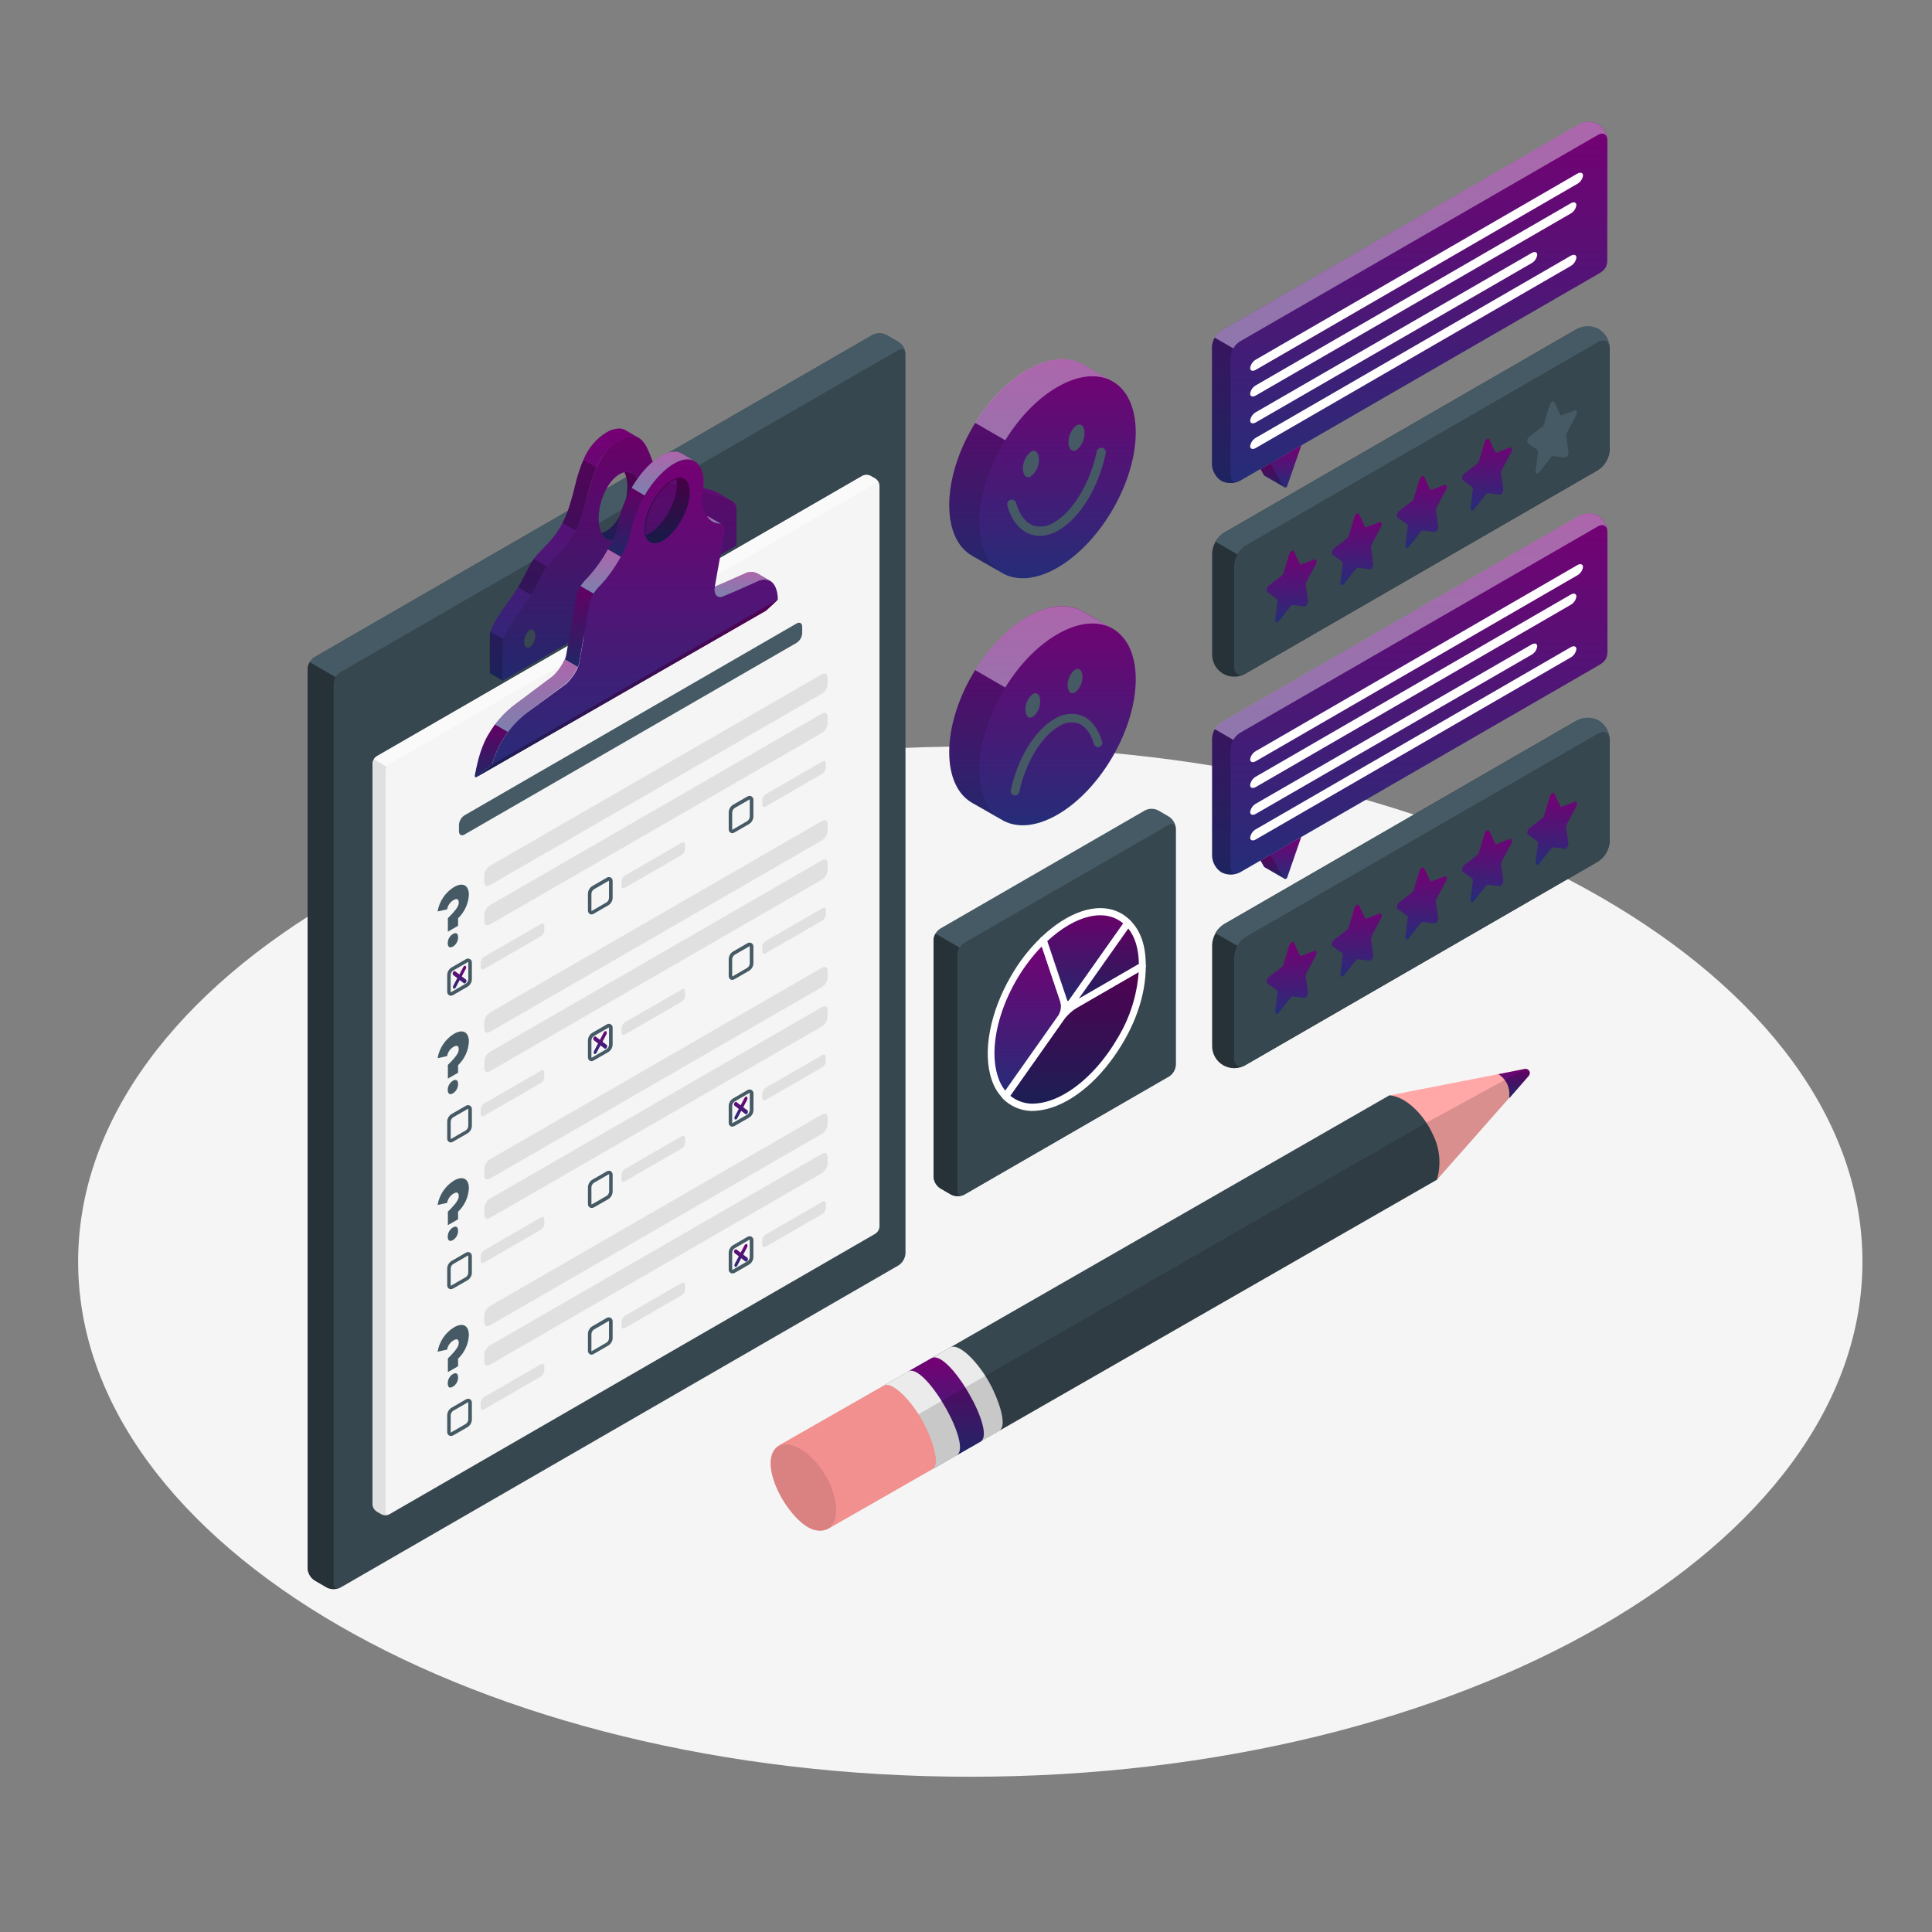 <svg width="500" height="500" viewBox="0 0 500 500" fill="none" xmlns="http://www.w3.org/2000/svg">
<rect x="0" y="0" width="500" height="500" fill="#808080" stroke="none"/>
<g id="Customer-Dispute-Form">
<g id="freepik--Floor--inject-8">
<path id="freepik--floor--inject-8" d="M251.111 459.82C378.628 459.82 482.001 400.135 482.001 326.51C482.001 252.885 378.628 193.2 251.111 193.2C123.594 193.2 20.221 252.885 20.221 326.51C20.221 400.135 123.594 459.82 251.111 459.82Z" fill="#F5F5F5"/>
</g>
<g id="freepik--Form--inject-8">
<g id="freepik--Questionary--inject-8">
<path id="Vector" d="M84.549 410.85L81.409 409C80.889 408.657 80.457 408.197 80.146 407.657C79.835 407.117 79.655 406.512 79.619 405.89V173.16C79.656 172.54 79.837 171.937 80.148 171.399C80.459 170.861 80.891 170.402 81.409 170.06L225.809 86.68C226.366 86.4 226.981 86.255 227.604 86.255C228.227 86.255 228.842 86.4 229.399 86.68L232.539 88.5C233.06 88.841 233.493 89.299 233.806 89.837C234.118 90.375 234.301 90.979 234.339 91.6V324.37C234.302 324.993 234.121 325.598 233.808 326.138C233.495 326.678 233.061 327.138 232.539 327.48L88.139 410.85C87.582 411.13 86.967 411.275 86.344 411.275C85.721 411.275 85.106 411.13 84.549 410.85V410.85Z" fill="#37474F"/>
<path id="Vector_2" d="M234.319 91.31C234.189 90.39 233.439 90.05 232.539 90.57L88.139 173.94C87.608 174.267 87.171 174.725 86.869 175.27L80.139 171.39C80.443 170.847 80.88 170.389 81.409 170.06L225.809 86.68C226.366 86.4 226.98 86.255 227.604 86.255C228.227 86.255 228.842 86.4 229.399 86.68L232.539 88.5C233.02 88.813 233.427 89.226 233.735 89.711C234.042 90.196 234.241 90.741 234.319 91.31V91.31Z" fill="#455A64"/>
<path id="Vector_3" d="M87.819 411C87.786 411.008 87.752 411.008 87.719 411L87.529 411.07H87.459C87.349 411.07 87.239 411.13 87.129 411.16C86.418 411.298 85.682 411.242 84.999 411C84.861 410.95 84.728 410.89 84.599 410.82L81.409 409C80.889 408.657 80.457 408.197 80.146 407.657C79.835 407.117 79.655 406.512 79.619 405.89V173.16C79.641 172.536 79.82 171.927 80.139 171.39L86.869 175.27C86.544 175.805 86.361 176.414 86.339 177.04V409.82C86.323 410.154 86.418 410.485 86.609 410.76C86.731 410.899 86.889 411.002 87.065 411.056C87.242 411.111 87.43 411.116 87.609 411.07L87.819 411Z" fill="#263238"/>
<path id="Vector_4" d="M138.449 163.82C138.402 163.576 138.292 163.348 138.129 163.16L138.009 163.06C137.914 162.989 137.803 162.942 137.686 162.925C137.569 162.907 137.45 162.92 137.339 162.96C137.249 162.981 137.165 163.019 137.089 163.07C136.645 163.376 136.298 163.803 136.089 164.3C135.821 164.863 135.678 165.477 135.669 166.1C135.628 166.566 135.772 167.029 136.069 167.39C136.2 167.517 136.372 167.595 136.554 167.609C136.737 167.624 136.919 167.575 137.069 167.47C137.283 167.341 137.472 167.175 137.629 166.98C137.771 166.794 137.898 166.597 138.009 166.39C138.316 165.788 138.483 165.125 138.499 164.45C138.504 164.239 138.488 164.028 138.449 163.82ZM161.929 111.35C161.408 111.044 160.813 110.885 160.209 110.89C159.061 110.944 157.947 111.288 156.969 111.89C154.239 113.561 152.132 116.079 150.969 119.06C150.779 119.48 150.599 119.92 150.439 120.35C150.279 120.78 150.109 121.22 149.969 121.67C149.829 122.12 149.669 122.57 149.539 123.02C149.489 123.17 149.449 123.33 149.399 123.47L149.139 124.38C149.143 124.423 149.143 124.467 149.139 124.51C148.989 125.06 148.849 125.63 148.689 126.19C148.609 126.5 148.539 126.79 148.459 127.09L148.229 127.98C147.909 129.17 147.589 130.31 147.229 131.4L146.999 132.06C146.889 132.37 146.779 132.68 146.659 132.98C146.539 133.28 146.469 133.44 146.379 133.65C146.229 134.02 146.069 134.37 145.899 134.71C145.729 135.05 145.689 135.14 145.579 135.35C143.049 140.21 139.959 142.11 138.169 144.61C136.599 146.79 136.169 148.53 134.049 151.98C133.379 153.08 132.539 154.35 131.439 155.87C128.389 160.07 127.299 162.15 126.929 163.41C126.925 163.443 126.925 163.477 126.929 163.51C126.929 163.61 126.929 163.7 126.859 163.79C126.855 163.82 126.855 163.85 126.859 163.88C126.855 163.96 126.855 164.04 126.859 164.12C126.824 164.365 126.807 164.612 126.809 164.86V174.2L130.169 176.14V166.79C130.16 166.302 130.231 165.815 130.379 165.35C130.749 164.09 131.829 162.02 134.889 157.82C135.989 156.29 136.829 155.02 137.499 153.92C139.599 150.48 140.049 148.73 141.619 146.57C143.409 144.06 146.499 142.17 149.029 137.3C149.394 136.552 149.717 135.784 149.999 135C151.619 131 152.349 125.61 154.339 121.08C155.5 118.103 157.608 115.59 160.339 113.93C162.389 112.75 163.889 112.65 165.039 113.19L161.929 111.35ZM176.659 123.29C176.379 123.131 176.08 123.01 175.769 122.93C174.499 122.63 172.609 123.37 170.709 123.15C173.379 126.6 177.089 124.38 179.129 124.87C179.446 124.946 179.75 125.071 180.029 125.24L176.659 123.29ZM183.779 136.12C183.679 136.181 183.585 136.251 183.499 136.33L183.359 136.47L183.229 136.62C182.668 137.345 182.359 138.233 182.349 139.15C182.315 139.61 182.454 140.066 182.739 140.43C182.777 140.466 182.817 140.499 182.859 140.53C182.951 140.601 183.06 140.648 183.176 140.665C183.291 140.683 183.409 140.671 183.519 140.63C183.611 140.608 183.699 140.571 183.779 140.52C183.879 140.46 183.969 140.38 184.069 140.31C184.214 140.174 184.345 140.023 184.459 139.86C184.935 139.164 185.196 138.343 185.209 137.5C185.209 136.29 184.569 135.66 183.779 136.12V136.12ZM185.979 127.67C184.899 127.068 183.726 126.652 182.509 126.44C181.989 126.32 181.509 126.19 181.119 126.06C182.457 127.251 184.097 128.05 185.859 128.37C186.928 128.578 187.969 128.914 188.959 129.37L185.979 127.67Z" fill="url(#paint0_linear_603_260)"/>
<path id="Vector_5" d="M189.228 129.54L188.958 129.38C187.969 128.924 186.928 128.588 185.858 128.38C184.096 128.062 182.455 127.262 181.118 126.07C180.784 125.761 180.418 125.486 180.028 125.25C179.748 125.085 179.445 124.963 179.128 124.89C177.128 124.4 173.378 126.62 170.718 123.17L170.628 123.06C168.768 120.55 168.088 114.95 165.298 113.31L165.018 113.15C163.868 112.61 162.368 112.71 160.318 113.89C152.928 118.16 152.678 128.3 150.018 134.97C147.358 141.64 143.578 143.73 141.528 146.6C139.478 149.47 139.338 151.6 134.788 157.86C130.238 164.12 130.068 165.66 130.068 166.86V176.2L190.588 141.2V131.86C190.625 131.381 190.514 130.902 190.271 130.487C190.028 130.073 189.664 129.742 189.228 129.54V129.54ZM137.088 167.47C136.298 167.93 135.668 167.32 135.668 166.1C135.66 165.525 135.784 164.955 136.03 164.435C136.277 163.915 136.638 163.459 137.088 163.1C137.878 162.64 138.508 163.26 138.508 164.48C138.516 165.054 138.392 165.622 138.146 166.14C137.9 166.659 137.538 167.113 137.088 167.47V167.47ZM160.318 139.33C159.939 139.618 159.497 139.813 159.028 139.896C158.559 139.98 158.077 139.95 157.621 139.811C157.166 139.671 156.75 139.425 156.409 139.093C156.068 138.76 155.81 138.351 155.658 137.9C155.136 136.717 154.886 135.432 154.928 134.14C154.928 129.55 157.338 124.44 160.318 122.72C160.721 122.48 161.16 122.308 161.618 122.21C163.978 121.74 165.708 124 165.708 127.91C165.708 132.5 163.298 137.61 160.318 139.33V139.33ZM183.778 140.51C182.988 140.97 182.348 140.36 182.348 139.15C182.342 138.574 182.468 138.004 182.716 137.484C182.964 136.964 183.327 136.508 183.778 136.15C184.568 135.7 185.208 136.31 185.208 137.53C185.214 138.103 185.088 138.67 184.84 139.187C184.592 139.703 184.229 140.156 183.778 140.51V140.51Z" fill="url(#paint1_linear_603_260)"/>
<path id="Vector_6" opacity="0.1" d="M189.228 129.54L188.958 129.38C187.969 128.924 186.928 128.588 185.858 128.38C184.096 128.062 182.455 127.262 181.118 126.07C180.784 125.761 180.418 125.486 180.028 125.25C179.748 125.085 179.445 124.963 179.128 124.89C177.128 124.4 173.378 126.62 170.718 123.17L170.628 123.06C168.768 120.55 168.088 114.95 165.298 113.31L165.018 113.15C163.868 112.61 162.368 112.71 160.318 113.89C152.928 118.16 152.678 128.3 150.018 134.97C147.358 141.64 143.578 143.73 141.528 146.6C139.478 149.47 139.338 151.6 134.788 157.86C130.238 164.12 130.068 165.66 130.068 166.86V176.2L190.588 141.2V131.86C190.625 131.381 190.514 130.902 190.271 130.487C190.028 130.073 189.664 129.742 189.228 129.54V129.54ZM137.088 167.47C136.298 167.93 135.668 167.32 135.668 166.1C135.66 165.525 135.784 164.955 136.03 164.435C136.277 163.915 136.638 163.459 137.088 163.1C137.878 162.64 138.508 163.26 138.508 164.48C138.516 165.054 138.392 165.622 138.146 166.14C137.9 166.659 137.538 167.113 137.088 167.47V167.47ZM160.318 139.33C159.939 139.618 159.497 139.813 159.028 139.896C158.559 139.98 158.077 139.95 157.621 139.811C157.166 139.671 156.75 139.425 156.409 139.093C156.068 138.76 155.81 138.351 155.658 137.9C155.136 136.717 154.886 135.432 154.928 134.14C154.928 129.55 157.338 124.44 160.318 122.72C160.721 122.48 161.16 122.308 161.618 122.21C163.978 121.74 165.708 124 165.708 127.91C165.708 132.5 163.298 137.61 160.318 139.33V139.33ZM183.778 140.51C182.988 140.97 182.348 140.36 182.348 139.15C182.342 138.574 182.468 138.004 182.716 137.484C182.964 136.964 183.327 136.508 183.778 136.15C184.568 135.7 185.208 136.31 185.208 137.53C185.214 138.103 185.088 138.67 184.84 139.187C184.592 139.703 184.229 140.156 183.778 140.51V140.51Z" fill="black"/>
<path id="Vector_7" opacity="0.25" d="M130.279 165.39C130.132 165.855 130.061 166.342 130.069 166.83V176.18L126.709 174.24V164.9C126.707 164.652 126.724 164.405 126.759 164.16C126.755 164.08 126.755 164 126.759 163.92C126.755 163.89 126.755 163.86 126.759 163.83C126.759 163.74 126.759 163.65 126.829 163.55V163.45L130.279 165.39Z" fill="black"/>
<path id="Vector_8" opacity="0.25" d="M141.519 146.61C139.949 148.77 139.519 150.52 137.399 153.96L134.049 152C136.149 148.55 136.599 146.81 138.169 144.63L141.519 146.61Z" fill="black"/>
<path id="Vector_9" opacity="0.25" d="M154.36 121C152.36 125.53 151.64 130.87 150.02 134.92C149.705 135.73 149.345 136.521 148.94 137.29L145.58 135.36C145.69 135.15 145.8 134.93 145.9 134.72C146 134.51 146.23 134.03 146.38 133.66C146.47 133.45 146.57 133.22 146.66 132.99C146.75 132.76 146.89 132.38 147 132.07L147.23 131.41C147.59 130.32 147.91 129.18 148.23 127.99L148.46 127.1C148.54 126.8 148.61 126.51 148.69 126.2C148.85 125.64 148.99 125.07 149.14 124.52C149.144 124.477 149.144 124.433 149.14 124.39L149.4 123.48C149.45 123.34 149.49 123.18 149.54 123.03C149.67 122.58 149.82 122.13 149.97 121.68C150.12 121.23 150.27 120.8 150.44 120.36C150.61 119.92 150.78 119.49 150.97 119.07L154.36 121Z" fill="black"/>
<path id="Vector_10" d="M136.079 164.3C135.812 164.863 135.668 165.477 135.659 166.1C135.619 166.566 135.762 167.029 136.059 167.39C135.771 167.024 135.632 166.564 135.669 166.1C135.68 165.478 135.82 164.865 136.079 164.3V164.3ZM138.519 164.45C138.518 164.238 138.494 164.027 138.449 163.82C138.491 164.027 138.511 164.238 138.509 164.45C138.497 165.125 138.333 165.788 138.029 166.39C138.336 165.788 138.504 165.125 138.519 164.45V164.45ZM182.859 140.53C182.952 140.601 183.061 140.648 183.176 140.665C183.292 140.683 183.41 140.671 183.519 140.63C183.409 140.665 183.292 140.674 183.177 140.656C183.063 140.639 182.954 140.596 182.859 140.53V140.53Z" fill="url(#paint2_linear_603_260)"/>
<path id="Vector_11" d="M165.718 127.91C165.718 132.5 163.298 137.61 160.318 139.33C159.936 139.608 159.495 139.794 159.029 139.872C158.564 139.95 158.086 139.919 157.634 139.782C157.182 139.644 156.769 139.403 156.426 139.079C156.083 138.754 155.82 138.354 155.658 137.91C156.121 137.811 156.563 137.635 156.968 137.39C159.968 135.66 162.358 130.56 162.358 125.97C162.402 124.677 162.149 123.39 161.618 122.21C163.998 121.74 165.718 124 165.718 127.91Z" fill="url(#paint3_linear_603_260)"/>
<path id="Vector_12" opacity="0.3" d="M165.718 127.91C165.718 132.5 163.298 137.61 160.318 139.33C159.936 139.608 159.495 139.794 159.029 139.872C158.564 139.95 158.086 139.919 157.634 139.782C157.182 139.644 156.769 139.403 156.426 139.079C156.083 138.754 155.82 138.354 155.658 137.91C156.121 137.811 156.563 137.635 156.968 137.39C159.968 135.66 162.358 130.56 162.358 125.97C162.402 124.677 162.149 123.39 161.618 122.21C163.998 121.74 165.718 124 165.718 127.91Z" fill="black"/>
<path id="Vector_13" d="M137.999 166.39C137.898 166.6 137.774 166.798 137.629 166.98C137.472 167.175 137.283 167.341 137.069 167.47C136.919 167.575 136.737 167.624 136.554 167.609C136.372 167.595 136.2 167.517 136.069 167.39C135.772 167.029 135.629 166.566 135.669 166.1C135.678 165.477 135.821 164.863 136.089 164.3C136.298 163.803 136.645 163.376 137.089 163.07C137.165 163.019 137.25 162.982 137.339 162.96C137.476 162.912 137.623 162.906 137.764 162.942C137.904 162.977 138.031 163.053 138.129 163.16C138.292 163.348 138.402 163.576 138.449 163.82C138.494 164.027 138.518 164.238 138.519 164.45C138.503 165.129 138.325 165.794 137.999 166.39V166.39Z" fill="#37474F"/>
<path id="Vector_14" d="M185.209 137.5C185.195 138.343 184.935 139.164 184.459 139.86C184.345 140.023 184.214 140.174 184.069 140.31C183.969 140.38 183.879 140.46 183.779 140.52C183.699 140.571 183.611 140.608 183.519 140.63C183.383 140.676 183.237 140.681 183.099 140.645C182.961 140.61 182.835 140.535 182.739 140.43C182.454 140.067 182.315 139.61 182.349 139.15C182.359 138.233 182.668 137.345 183.229 136.62L183.359 136.47L183.499 136.33C183.585 136.251 183.679 136.181 183.779 136.12C184.569 135.66 185.209 136.29 185.209 137.5Z" fill="#37474F"/>
<path id="Vector_15" d="M97.51 195.71L223.17 123.16C223.503 122.992 223.871 122.905 224.245 122.905C224.618 122.905 224.986 122.992 225.32 123.16L226.53 123.86C226.843 124.066 227.103 124.343 227.291 124.667C227.478 124.992 227.588 125.356 227.61 125.73V317.43C227.588 317.803 227.479 318.166 227.292 318.489C227.104 318.812 226.843 319.086 226.53 319.29L100.87 391.84C100.538 392.013 100.169 392.103 99.795 392.103C99.42 392.103 99.052 392.013 98.72 391.84L97.51 391.14C97.196 390.937 96.934 390.663 96.746 390.34C96.559 390.016 96.45 389.653 96.43 389.28V197.58C96.45 197.205 96.558 196.84 96.745 196.515C96.933 196.19 97.195 195.914 97.51 195.71V195.71Z" fill="#F5F5F5"/>
<path id="Vector_16" d="M227.57 125.4C227.43 124.96 227.02 124.82 226.57 125.1L100.87 197.65C100.552 197.851 100.29 198.129 100.11 198.46L96.75 196.52C96.923 196.187 97.187 195.91 97.51 195.72L223.17 123.17C223.5 122.997 223.867 122.907 224.24 122.907C224.613 122.907 224.98 122.997 225.31 123.17L226.53 123.86C226.797 124.035 227.027 124.261 227.205 124.525C227.384 124.79 227.508 125.087 227.57 125.4V125.4Z" fill="#FAFAFA"/>
<path id="Vector_17" d="M100.62 392C100.491 392.049 100.356 392.082 100.22 392.1H100.01C99.794 392.125 99.576 392.125 99.36 392.1C99.223 392.083 99.088 392.05 98.96 392L98.72 391.88L97.51 391.18C97.195 390.978 96.932 390.704 96.744 390.381C96.557 390.057 96.449 389.694 96.43 389.32V197.58C96.44 197.204 96.551 196.839 96.75 196.52L100.11 198.46C99.92 198.782 99.814 199.146 99.8 199.52V391.22C99.8 391.81 100.14 392.1 100.62 392Z" fill="#E0E0E0"/>
<path id="Vector_18" d="M150.26 151.68L150.09 151.96C149.689 152.615 149.398 153.331 149.23 154.08C149.23 154.14 149.23 154.17 149.23 154.2C149.227 154.217 149.227 154.233 149.23 154.25L147.18 165.79L146.54 169.48C146.54 169.63 146.47 169.78 146.43 169.94C146.391 170.089 146.344 170.236 146.29 170.38C146.29 170.48 146.22 170.58 146.18 170.68L149.54 172.62C149.7 172.234 149.818 171.832 149.89 171.42L150.55 167.73L152.55 156.19C152.702 155.265 153.061 154.387 153.6 153.62L150.26 151.68Z" fill="url(#paint4_linear_603_260)"/>
<path id="Vector_19" d="M127.119 188.91C126.779 189.45 126.459 189.99 126.119 190.53C125.979 190.79 125.839 191.05 125.709 191.31C125.579 191.57 125.389 191.98 125.249 192.31C125.109 192.64 124.929 193.05 124.789 193.43C124.649 193.81 124.509 194.19 124.379 194.57C124.249 194.95 124.089 195.46 123.969 195.91C123.889 196.2 123.809 196.49 123.729 196.8C123.542 197.507 123.372 198.227 123.219 198.96C123.219 199.21 123.109 199.47 123.069 199.72C123.029 199.97 122.939 200.34 122.889 200.64C122.889 200.64 122.889 200.64 122.889 200.69C122.889 200.93 122.889 201.09 123.009 201.16C123.024 201.167 123.041 201.171 123.059 201.171C123.076 201.171 123.093 201.167 123.109 201.16V201.16L125.999 198.9L126.469 198.53L126.699 198.36L126.949 198.16L127.149 198.01L127.319 197.87C128.163 194.813 129.57 191.94 131.469 189.4L128.109 187.46C127.779 187.94 127.439 188.43 127.119 188.91Z" fill="url(#paint5_linear_603_260)"/>
<path id="Vector_20" d="M163.479 126.29C163.319 126.55 163.179 126.81 163.039 127.07C162.948 127.213 162.867 127.364 162.799 127.52C162.679 127.73 162.579 127.95 162.469 128.17C162.359 128.39 162.289 128.52 162.209 128.7C162.039 129.04 161.889 129.38 161.749 129.7C161.609 130.02 161.429 130.44 161.289 130.81C161.149 131.14 161.039 131.47 160.929 131.81C160.749 132.31 160.599 132.81 160.459 133.32C160.379 133.59 160.319 133.85 160.249 134.11C160.251 134.13 160.251 134.15 160.249 134.17C160.249 134.31 160.179 134.44 160.159 134.58C160.079 134.89 160.019 135.21 159.969 135.52C159.919 135.83 159.869 136.01 159.799 136.26C159.729 136.51 159.669 136.78 159.589 137.04C159.509 137.3 159.429 137.53 159.349 137.78C159.349 137.78 159.349 137.78 159.349 137.85C159.249 138.12 159.139 138.4 159.019 138.68C158.899 138.96 158.799 139.23 158.659 139.52C158.625 139.595 158.595 139.672 158.569 139.75C158.469 139.96 158.359 140.17 158.259 140.39L157.729 141.39C157.609 141.63 157.489 141.85 157.359 142.08L160.729 144.02C161.94 141.977 162.824 139.757 163.349 137.44C163.985 134.166 165.183 131.026 166.889 128.16L163.479 126.29Z" fill="url(#paint6_linear_603_260)"/>
<path id="Vector_21" d="M183.47 133.77C183.303 133.669 183.115 133.607 182.92 133.59C183.246 134.111 183.685 134.552 184.204 134.881C184.723 135.21 185.31 135.418 185.92 135.49C186.209 135.494 186.495 135.555 186.76 135.67L183.47 133.77Z" fill="url(#paint7_linear_603_260)"/>
<path id="Vector_22" opacity="0.4" d="M183.47 133.77C183.303 133.669 183.115 133.607 182.92 133.59C183.246 134.111 183.685 134.552 184.204 134.881C184.723 135.21 185.31 135.418 185.92 135.49C186.209 135.494 186.495 135.555 186.76 135.67L183.47 133.77Z" fill="white"/>
<path id="Vector_23" d="M196 148.38C195.472 148.122 194.89 147.996 194.302 148.014C193.715 148.031 193.141 148.191 192.63 148.48C188.72 150.2 187.03 150.98 185.01 151.82C184.62 154.42 186.15 154.66 186.91 154.35C189.75 153.23 191.2 152.54 196 150.43C196.507 150.146 197.075 149.987 197.656 149.968C198.238 149.949 198.815 150.07 199.34 150.32L196 148.38Z" fill="url(#paint8_linear_603_260)"/>
<path id="Vector_24" opacity="0.4" d="M196 148.38C195.472 148.122 194.89 147.996 194.302 148.014C193.715 148.031 193.141 148.191 192.63 148.48C188.72 150.2 187.03 150.98 185.01 151.82C184.62 154.42 186.15 154.66 186.91 154.35C189.75 153.23 191.2 152.54 196 150.43C196.507 150.146 197.075 149.987 197.656 149.968C198.238 149.949 198.815 150.07 199.34 150.32L196 148.38Z" fill="white"/>
<path id="Vector_25" d="M149.519 172.62C148.795 174.204 147.777 175.636 146.519 176.84L135.999 184.75C134.317 186.12 132.801 187.68 131.479 189.4L128.119 187.46C129.438 185.735 130.955 184.17 132.639 182.8L143.179 174.9C144.415 173.688 145.415 172.257 146.129 170.68L149.519 172.62Z" fill="url(#paint9_linear_603_260)"/>
<path id="Vector_26" opacity="0.4" d="M149.519 172.62C148.795 174.204 147.777 175.636 146.519 176.84L135.999 184.75C134.317 186.12 132.801 187.68 131.479 189.4L128.119 187.46C129.438 185.735 130.955 184.17 132.639 182.8L143.179 174.9C144.415 173.688 145.415 172.257 146.129 170.68L149.519 172.62Z" fill="white"/>
<path id="Vector_27" d="M160.68 144.1C159.229 146.783 157.441 149.27 155.36 151.5C154.705 152.141 154.121 152.852 153.62 153.62L150.26 151.68C150.753 150.906 151.337 150.194 152 149.56C154.077 147.329 155.862 144.842 157.31 142.16L160.68 144.1Z" fill="url(#paint10_linear_603_260)"/>
<path id="Vector_28" opacity="0.4" d="M160.68 144.1C159.229 146.783 157.441 149.27 155.36 151.5C154.705 152.141 154.121 152.852 153.62 153.62L150.26 151.68C150.753 150.906 151.337 150.194 152 149.56C154.077 147.329 155.862 144.842 157.31 142.16L160.68 144.1Z" fill="white"/>
<path id="Vector_29" d="M179.659 119.27C178.419 118.62 176.769 118.73 174.829 119.75C171.949 121.26 169.049 124.46 166.829 128.24L163.469 126.24C165.669 122.46 168.569 119.24 171.469 117.75C172.411 117.218 173.467 116.92 174.549 116.88C175.196 116.872 175.834 117.034 176.399 117.35L179.659 119.27Z" fill="url(#paint11_linear_603_260)"/>
<path id="Vector_30" opacity="0.4" d="M179.659 119.27C178.419 118.62 176.769 118.73 174.829 119.75C171.949 121.26 169.049 124.46 166.829 128.24L163.469 126.24C165.669 122.46 168.569 119.24 171.469 117.75C172.411 117.218 173.467 116.92 174.549 116.88C175.196 116.872 175.834 117.034 176.399 117.35L179.659 119.27Z" fill="white"/>
<path id="Vector_31" opacity="0.15" d="M131.509 189.4C129.61 191.94 128.203 194.813 127.359 197.87L127.189 198.01L126.989 198.16L126.739 198.36L126.509 198.53L126.039 198.9L123.189 201.18C123.173 201.187 123.156 201.191 123.139 201.191C123.122 201.191 123.104 201.187 123.089 201.18C122.979 201.11 122.929 200.95 122.969 200.71C122.969 200.71 122.969 200.71 122.969 200.66C122.969 200.36 123.079 200.05 123.149 199.74C123.219 199.43 123.249 199.23 123.299 198.98C123.452 198.253 123.622 197.533 123.809 196.82C123.889 196.51 123.969 196.22 124.049 195.93C124.169 195.48 124.309 195.04 124.459 194.59C124.609 194.14 124.719 193.83 124.869 193.45C125.019 193.07 125.159 192.7 125.329 192.33C125.499 191.96 125.629 191.64 125.789 191.33C125.949 191.02 126.059 190.81 126.199 190.55C126.489 190.01 126.809 189.47 127.199 188.93C127.589 188.39 127.859 187.93 128.199 187.48L131.509 189.4Z" fill="black"/>
<path id="Vector_32" opacity="0.15" d="M153.619 153.62C153.08 154.387 152.721 155.265 152.569 156.19L150.569 167.73L149.909 171.42C149.837 171.832 149.72 172.234 149.559 172.62L146.199 170.68C146.199 170.58 146.279 170.48 146.309 170.38C146.364 170.236 146.41 170.089 146.449 169.94C146.449 169.78 146.529 169.63 146.559 169.48L147.199 165.79L149.249 154.25C149.247 154.233 149.247 154.217 149.249 154.2C149.249 154.2 149.249 154.14 149.249 154.08C149.418 153.331 149.708 152.615 150.109 151.96L150.279 151.68L153.619 153.62Z" fill="black"/>
<path id="Vector_33" opacity="0.15" d="M166.839 128.24C165.132 131.106 163.934 134.246 163.299 137.52C162.773 139.837 161.889 142.057 160.679 144.1L157.309 142.16C157.439 141.93 157.559 141.71 157.679 141.47L158.209 140.47C158.309 140.25 158.419 140.04 158.519 139.83C158.544 139.752 158.574 139.675 158.609 139.6C158.739 139.32 158.859 139.03 158.969 138.76C159.079 138.49 159.199 138.2 159.299 137.93C159.299 137.93 159.299 137.88 159.299 137.86C159.379 137.61 159.469 137.37 159.539 137.12C159.609 136.87 159.689 136.6 159.749 136.34C159.809 136.08 159.869 135.84 159.919 135.6C159.969 135.36 160.029 134.97 160.109 134.66C160.109 134.52 160.169 134.39 160.199 134.25C160.2 134.23 160.2 134.21 160.199 134.19C160.269 133.93 160.329 133.67 160.409 133.4C160.549 132.89 160.699 132.4 160.879 131.89C160.989 131.55 161.099 131.22 161.239 130.89C161.379 130.52 161.539 130.15 161.699 129.78C161.859 129.41 161.989 129.1 162.159 128.78C162.239 128.6 162.329 128.43 162.419 128.25C162.509 128.07 162.629 127.81 162.749 127.6C162.817 127.444 162.897 127.294 162.989 127.15C163.129 126.89 163.269 126.63 163.429 126.37L166.839 128.24Z" fill="black"/>
<path id="Vector_34" d="M123.158 201.18L125.998 198.9C124.868 199.81 123.328 201 123.158 201.18Z" fill="url(#paint12_linear_603_260)"/>
<path id="Vector_35" d="M199.349 150.34C198.823 150.089 198.244 149.968 197.662 149.985C197.079 150.003 196.509 150.159 195.999 150.44C191.209 152.56 189.759 153.25 186.919 154.38C186.159 154.68 184.629 154.44 185.019 151.84C185.015 151.783 185.015 151.727 185.019 151.67L185.669 147.98L187.489 137.92C187.489 137.92 187.899 136.33 186.849 135.74H186.769C186.511 135.613 186.226 135.551 185.939 135.56C185.327 135.485 184.74 135.273 184.221 134.941C183.702 134.609 183.263 134.164 182.939 133.64C182.377 132.805 181.988 131.866 181.794 130.879C181.6 129.892 181.605 128.875 181.809 127.89C182.579 123.57 181.739 120.55 179.809 119.43L179.659 119.33C178.419 118.68 176.769 118.79 174.829 119.81C169.719 122.49 164.559 130.44 163.299 137.58C162.509 142.08 157.979 149.01 155.359 151.58C152.739 154.15 152.569 156.27 152.569 156.27L150.569 167.81L149.909 171.5C149.429 174.26 146.599 176.93 146.599 176.93L135.999 184.75C131.793 188.096 128.758 192.689 127.329 197.87C127.329 197.87 123.329 200.93 123.129 201.18L124.479 200.41L197.199 158.6C197.199 158.6 198.039 158.15 198.199 158.03C198.359 157.91 201.309 155.15 201.309 155.15C201.259 152.77 200.569 151.07 199.349 150.34ZM178.349 129.13C177.569 133.52 174.409 138.41 171.269 140.06C169.099 141.19 167.509 140.49 166.979 138.49C166.746 137.369 166.746 136.211 166.979 135.09C167.749 130.7 170.929 125.81 174.069 124.17C174.359 124.012 174.664 123.881 174.979 123.78C177.549 123 178.999 125.19 178.329 129.13H178.349Z" fill="url(#paint13_linear_603_260)"/>
<path id="Vector_36" d="M123.17 201.19L197.25 158.61L198.25 158.04C198.43 157.93 201.36 155.15 201.36 155.15L127.36 197.87C127.36 197.87 122.88 201.35 123.17 201.19Z" fill="url(#paint14_linear_603_260)"/>
<path id="Vector_37" opacity="0.3" d="M123.17 201.19L197.25 158.61L198.25 158.04C198.43 157.93 201.36 155.15 201.36 155.15L127.36 197.87C127.36 197.87 122.88 201.35 123.17 201.19Z" fill="black"/>
<path id="Vector_38" d="M174.999 123.78C174.684 123.881 174.379 124.012 174.089 124.17C170.949 125.81 167.769 130.7 166.999 135.09C166.766 136.211 166.766 137.369 166.999 138.49C167.529 140.49 169.119 141.19 171.289 140.06C174.429 138.41 177.589 133.52 178.369 129.13C178.999 125.19 177.549 123 174.999 123.78ZM167.199 138.41C166.978 137.328 166.978 136.212 167.199 135.13C167.969 130.79 171.099 125.96 174.199 124.35C174.456 124.214 174.724 124.097 174.999 124C175.203 125.057 175.203 126.143 174.999 127.2C174.229 131.59 171.059 136.48 167.909 138.13C167.68 138.251 167.443 138.354 167.199 138.44V138.41Z" fill="url(#paint15_linear_603_260)"/>
<path id="Vector_39" opacity="0.4" d="M174.999 123.78C174.684 123.881 174.379 124.012 174.089 124.17C170.949 125.81 167.769 130.7 166.999 135.09C166.766 136.211 166.766 137.369 166.999 138.49C167.529 140.49 169.119 141.19 171.289 140.06C174.429 138.41 177.589 133.52 178.369 129.13C178.999 125.19 177.549 123 174.999 123.78ZM167.199 138.41C166.978 137.328 166.978 136.212 167.199 135.13C167.969 130.79 171.099 125.96 174.199 124.35C174.456 124.214 174.724 124.097 174.999 124C175.203 125.057 175.203 126.143 174.999 127.2C174.229 131.59 171.059 136.48 167.909 138.13C167.68 138.251 167.443 138.354 167.199 138.44V138.41Z" fill="black"/>
<path id="Vector_40" d="M116.67 257.69C116.512 257.691 116.357 257.649 116.22 257.57C116.055 257.464 115.923 257.314 115.839 257.138C115.754 256.961 115.72 256.765 115.74 256.57V252.3C115.755 251.916 115.863 251.542 116.054 251.209C116.246 250.877 116.516 250.596 116.84 250.39L120.57 248.24C120.725 248.138 120.905 248.081 121.09 248.075C121.275 248.069 121.459 248.115 121.62 248.207C121.78 248.299 121.912 248.435 122.001 248.598C122.089 248.761 122.13 248.945 122.12 249.13V253.44C122.107 253.824 122 254.199 121.808 254.532C121.616 254.865 121.346 255.146 121.02 255.35L117.29 257.51C117.103 257.623 116.889 257.685 116.67 257.69V257.69ZM121.19 248.95C121.131 248.967 121.074 248.99 121.02 249.02L117.29 251.17C117.103 251.296 116.947 251.464 116.834 251.66C116.721 251.856 116.655 252.075 116.64 252.3V256.61C116.623 256.669 116.623 256.731 116.64 256.79C116.7 256.78 116.757 256.76 116.81 256.73L120.54 254.57C120.727 254.444 120.883 254.276 120.996 254.08C121.109 253.885 121.175 253.666 121.19 253.44V249.13C121.195 249.087 121.195 249.043 121.19 249V248.95Z" fill="#455A64"/>
<path id="Vector_41" d="M125.288 247.62L139.988 239.13C140.478 238.85 140.868 239.07 140.868 239.63V240.78C140.851 241.083 140.762 241.378 140.609 241.64C140.456 241.903 140.243 242.125 139.988 242.29L125.288 250.78C124.808 251.06 124.408 250.84 124.408 250.28V249.13C124.426 248.827 124.515 248.532 124.667 248.27C124.82 248.007 125.033 247.785 125.288 247.62V247.62Z" fill="#E0E0E0"/>
<path id="Vector_42" d="M153.099 236.66C152.941 236.662 152.786 236.62 152.649 236.54C152.483 236.435 152.349 236.286 152.262 236.109C152.176 235.933 152.14 235.736 152.159 235.54V231.23C152.176 230.846 152.286 230.471 152.479 230.138C152.673 229.806 152.944 229.525 153.269 229.32L156.999 227.17C157.154 227.059 157.336 226.995 157.526 226.984C157.715 226.974 157.904 227.017 158.069 227.11C158.231 227.207 158.361 227.348 158.446 227.516C158.531 227.684 158.567 227.872 158.549 228.06V232.37C158.536 232.754 158.429 233.129 158.237 233.462C158.045 233.795 157.775 234.076 157.449 234.28L153.719 236.44C153.536 236.567 153.322 236.643 153.099 236.66V236.66ZM157.609 227.92C157.555 227.94 157.501 227.963 157.449 227.99L153.719 230.14C153.531 230.266 153.373 230.433 153.259 230.629C153.144 230.824 153.076 231.044 153.059 231.27V235.58C153.04 235.638 153.04 235.702 153.059 235.76C153.119 235.748 153.176 235.728 153.229 235.7L156.959 233.54C157.148 233.415 157.305 233.248 157.417 233.051C157.53 232.855 157.596 232.636 157.609 232.41V228.1C157.627 228.041 157.627 227.979 157.609 227.92V227.92Z" fill="#455A64"/>
<path id="Vector_43" d="M161.72 226.59L176.42 218.1C176.91 217.82 177.3 218.04 177.3 218.6V219.75C177.282 220.053 177.193 220.348 177.041 220.61C176.888 220.873 176.675 221.095 176.42 221.26L161.72 229.75C161.23 230.03 160.84 229.81 160.84 229.25V228.1C160.863 227.798 160.954 227.505 161.106 227.244C161.259 226.982 161.468 226.759 161.72 226.59Z" fill="#E0E0E0"/>
<path id="Vector_44" d="M189.519 215.63C189.361 215.631 189.205 215.589 189.069 215.51C188.906 215.402 188.775 215.253 188.69 215.076C188.606 214.9 188.571 214.705 188.589 214.51V210.2C188.604 209.817 188.713 209.443 188.904 209.11C189.096 208.778 189.365 208.496 189.689 208.29L193.419 206.14C193.574 206.034 193.756 205.974 193.944 205.967C194.132 205.96 194.318 206.007 194.481 206.101C194.644 206.195 194.777 206.333 194.865 206.499C194.953 206.665 194.992 206.853 194.979 207.04V211.34C194.963 211.725 194.854 212.1 194.661 212.433C194.467 212.766 194.195 213.046 193.869 213.25L190.139 215.41C189.956 215.538 189.741 215.614 189.519 215.63V215.63ZM190.139 209.11C189.953 209.238 189.798 209.406 189.685 209.601C189.573 209.797 189.506 210.015 189.489 210.24V214.55C189.469 214.608 189.469 214.672 189.489 214.73C189.546 214.724 189.601 214.703 189.649 214.67L193.379 212.51C193.567 212.384 193.725 212.217 193.839 212.021C193.954 211.826 194.022 211.606 194.039 211.38V207.08C194.057 207.018 194.057 206.952 194.039 206.89C194.039 206.89 193.979 206.89 193.869 206.96L190.139 209.11Z" fill="#455A64"/>
<path id="Vector_45" d="M198.15 205.56L212.85 197.07C213.33 196.79 213.73 197.01 213.73 197.57V198.72C213.707 199.022 213.616 199.315 213.463 199.576C213.311 199.838 213.101 200.061 212.85 200.23L198.15 208.72C197.66 209 197.27 208.78 197.27 208.22V207.07C197.287 206.767 197.376 206.472 197.529 206.21C197.682 205.947 197.894 205.725 198.15 205.56Z" fill="#E0E0E0"/>
<path id="Vector_46" d="M125.33 226.58V228.26C125.33 229.18 125.97 229.55 126.76 229.09L212.76 179.48C213.177 179.206 213.524 178.838 213.772 178.406C214.021 177.973 214.164 177.488 214.19 176.99V175.3C214.19 174.39 213.55 174.02 212.76 174.47L126.76 224.09C126.343 224.364 125.996 224.732 125.748 225.164C125.5 225.597 125.356 226.082 125.33 226.58Z" fill="#E0E0E0"/>
<path id="Vector_47" d="M118.779 213.46V215.14C118.779 216.06 119.419 216.43 120.219 215.97L206.169 166.36C206.589 166.088 206.939 165.721 207.189 165.288C207.439 164.855 207.583 164.369 207.609 163.87V162.18C207.609 161.27 206.969 160.9 206.169 161.35L120.219 211C119.803 211.268 119.456 211.631 119.206 212.058C118.956 212.486 118.81 212.966 118.779 213.46V213.46Z" fill="#455A64"/>
<path id="Vector_48" d="M125.33 236.75V238.44C125.33 239.35 125.97 239.72 126.76 239.27L212.76 189.66C213.177 189.386 213.524 189.018 213.772 188.586C214.021 188.153 214.164 187.668 214.19 187.17V185.48C214.19 184.57 213.55 184.2 212.76 184.65L126.76 234.27C126.344 234.543 125.999 234.909 125.75 235.34C125.502 235.771 125.358 236.254 125.33 236.75V236.75Z" fill="#E0E0E0"/>
<path id="Vector_49" d="M115.91 237.62C118.16 235.39 118.72 234.44 118.72 233.62C118.72 232.8 118.39 232.36 117.38 232.94C116.943 233.194 116.568 233.54 116.279 233.955C115.991 234.37 115.796 234.842 115.71 235.34L113.25 235.89C113.464 234.601 113.95 233.373 114.676 232.286C115.402 231.2 116.351 230.281 117.46 229.59C119.92 228.17 121.35 229.23 121.35 231.59C121.213 233.888 120.213 236.048 118.55 237.64V239.59L115.91 241.11V237.62Z" fill="#455A64"/>
<path id="Vector_50" d="M115.879 244.1C115.875 243.619 115.996 243.146 116.231 242.727C116.467 242.308 116.807 241.957 117.219 241.71C118.099 241.2 118.549 241.65 118.549 242.56C118.557 243.043 118.438 243.519 118.205 243.942C117.971 244.365 117.632 244.719 117.219 244.97C116.329 245.48 115.879 245 115.879 244.1Z" fill="#455A64"/>
<path id="Vector_51" d="M117.249 252.3L118.349 253.13L117.349 255.03C117.262 255.146 117.216 255.286 117.216 255.43C117.216 255.574 117.262 255.714 117.349 255.83C117.539 255.97 117.809 255.83 117.969 255.53L118.969 253.64L120.069 254.47C120.229 254.59 120.469 254.47 120.609 254.21C120.682 254.11 120.722 253.989 120.722 253.865C120.722 253.741 120.682 253.62 120.609 253.52L119.509 252.69L120.509 250.79C120.595 250.674 120.641 250.534 120.641 250.39C120.641 250.246 120.595 250.106 120.509 249.99C120.319 249.85 120.049 249.99 119.889 250.29L118.889 252.19L117.789 251.36C117.629 251.24 117.389 251.36 117.249 251.61C117.175 251.71 117.135 251.831 117.135 251.955C117.135 252.079 117.175 252.2 117.249 252.3Z" fill="url(#paint16_linear_603_260)"/>
<path id="Vector_52" d="M116.67 295.66C116.513 295.664 116.357 295.626 116.22 295.55C116.055 295.444 115.923 295.294 115.839 295.118C115.754 294.941 115.72 294.745 115.74 294.55V290.24C115.753 289.856 115.86 289.481 116.052 289.148C116.244 288.815 116.514 288.534 116.84 288.33L120.57 286.18C120.725 286.078 120.905 286.02 121.09 286.015C121.275 286.009 121.459 286.055 121.62 286.147C121.78 286.239 121.912 286.375 122.001 286.538C122.089 286.701 122.13 286.885 122.12 287.07V291.38C122.107 291.764 122 292.139 121.808 292.472C121.616 292.805 121.346 293.086 121.02 293.29L117.29 295.44C117.107 295.567 116.893 295.643 116.67 295.66V295.66ZM121.19 286.93C121.129 286.941 121.071 286.965 121.02 287L117.29 289.15C117.103 289.276 116.947 289.444 116.834 289.64C116.721 289.835 116.655 290.055 116.64 290.28V294.59C116.623 294.649 116.623 294.711 116.64 294.77C116.7 294.76 116.757 294.74 116.81 294.71L120.54 292.55C120.727 292.424 120.883 292.256 120.996 292.06C121.109 291.865 121.175 291.646 121.19 291.42V287.11C121.2 287.05 121.2 286.99 121.19 286.93Z" fill="#455A64"/>
<path id="Vector_53" d="M125.288 285.59L139.988 277.11C140.478 276.83 140.868 277.05 140.868 277.61V278.75C140.852 279.055 140.764 279.352 140.611 279.616C140.458 279.88 140.245 280.104 139.988 280.27L125.288 288.76C124.808 289.04 124.408 288.81 124.408 288.25V287.11C124.425 286.805 124.513 286.509 124.666 286.245C124.819 285.981 125.032 285.756 125.288 285.59V285.59Z" fill="#E0E0E0"/>
<path id="Vector_54" d="M153.099 274.63C152.942 274.635 152.786 274.597 152.649 274.52C152.483 274.415 152.349 274.266 152.262 274.089C152.176 273.913 152.14 273.716 152.159 273.52V269.21C152.174 268.825 152.284 268.45 152.477 268.117C152.671 267.784 152.943 267.504 153.269 267.3L156.999 265.15C157.154 265.039 157.336 264.975 157.526 264.964C157.715 264.954 157.904 264.997 158.069 265.09C158.231 265.187 158.361 265.328 158.446 265.496C158.531 265.664 158.567 265.852 158.549 266.04V270.35C158.536 270.734 158.429 271.109 158.237 271.442C158.045 271.775 157.775 272.056 157.449 272.26L153.719 274.41C153.536 274.537 153.322 274.613 153.099 274.63V274.63ZM157.609 265.9C157.552 265.914 157.498 265.938 157.449 265.97L153.719 268.12C153.531 268.246 153.373 268.413 153.259 268.609C153.144 268.804 153.076 269.024 153.059 269.25V273.56C153.04 273.618 153.04 273.682 153.059 273.74C153.119 273.728 153.176 273.708 153.229 273.68L156.959 271.52C157.147 271.394 157.303 271.226 157.415 271.03C157.528 270.834 157.594 270.615 157.609 270.39V266.08C157.627 266.021 157.627 265.959 157.609 265.9V265.9Z" fill="#455A64"/>
<path id="Vector_55" d="M161.72 264.56L176.42 256.08C176.91 255.8 177.3 256.02 177.3 256.58V257.72C177.284 258.025 177.196 258.322 177.043 258.586C176.89 258.85 176.676 259.074 176.42 259.24L161.72 267.73C161.23 268.01 160.84 267.73 160.84 267.22V266.08C160.861 265.776 160.952 265.482 161.104 265.218C161.257 264.955 161.467 264.73 161.72 264.56Z" fill="#E0E0E0"/>
<path id="Vector_56" d="M189.519 253.6C189.361 253.604 189.206 253.566 189.069 253.49C188.906 253.382 188.775 253.233 188.69 253.056C188.606 252.88 188.571 252.685 188.589 252.49V248.18C188.604 247.797 188.713 247.423 188.904 247.09C189.096 246.758 189.365 246.476 189.689 246.27L193.419 244.12C193.573 244.015 193.754 243.955 193.941 243.948C194.128 243.941 194.314 243.986 194.476 244.079C194.639 244.171 194.772 244.308 194.861 244.472C194.949 244.637 194.99 244.823 194.979 245.01V249.32C194.963 249.705 194.854 250.08 194.661 250.413C194.467 250.746 194.195 251.026 193.869 251.23L190.139 253.38C189.956 253.508 189.741 253.584 189.519 253.6ZM190.139 247.09C189.953 247.218 189.798 247.386 189.685 247.581C189.573 247.777 189.506 247.995 189.489 248.22V252.53C189.469 252.588 189.469 252.652 189.489 252.71C189.544 252.697 189.598 252.677 189.649 252.65L193.379 250.49C193.567 250.364 193.725 250.197 193.839 250.001C193.954 249.806 194.022 249.586 194.039 249.36V245.05C194.056 244.991 194.056 244.929 194.039 244.87C193.979 244.885 193.921 244.908 193.869 244.94L190.139 247.09Z" fill="#455A64"/>
<path id="Vector_57" d="M198.15 243.53L212.85 235.05C213.33 234.77 213.73 234.99 213.73 235.55V236.69C213.708 236.994 213.618 237.288 213.465 237.552C213.313 237.815 213.102 238.04 212.85 238.21L198.15 246.7C197.66 246.98 197.27 246.75 197.27 246.19V245.05C197.286 244.745 197.374 244.448 197.527 244.184C197.68 243.92 197.893 243.696 198.15 243.53V243.53Z" fill="#E0E0E0"/>
<path id="Vector_58" d="M125.33 264.55V266.24C125.33 267.15 125.97 267.52 126.76 267.07L212.76 217.46C213.177 217.186 213.524 216.818 213.772 216.386C214.021 215.953 214.164 215.468 214.19 214.97V213.28C214.19 212.37 213.55 212 212.76 212.45L126.76 262.07C126.344 262.343 125.999 262.709 125.75 263.14C125.502 263.571 125.358 264.054 125.33 264.55Z" fill="#E0E0E0"/>
<path id="Vector_59" d="M125.33 274.73V276.42C125.33 277.33 125.97 277.7 126.76 277.25L212.76 227.63C213.178 227.36 213.526 226.994 213.774 226.562C214.023 226.131 214.165 225.647 214.19 225.15V223.46C214.19 222.54 213.55 222.17 212.76 222.63L126.76 272.25C126.344 272.523 125.999 272.889 125.75 273.32C125.502 273.751 125.358 274.234 125.33 274.73V274.73Z" fill="#E0E0E0"/>
<path id="Vector_60" d="M115.91 275.6C118.16 273.37 118.72 272.42 118.72 271.6C118.72 270.78 118.39 270.34 117.38 270.92C116.943 271.174 116.568 271.52 116.279 271.935C115.991 272.35 115.796 272.822 115.71 273.32L113.25 273.87C113.464 272.581 113.95 271.353 114.676 270.266C115.402 269.18 116.351 268.261 117.46 267.57C119.92 266.15 121.35 267.21 121.35 269.62C121.213 271.917 120.213 274.078 118.55 275.67V277.62L115.91 279.14V275.6Z" fill="#455A64"/>
<path id="Vector_61" d="M115.879 282.08C115.875 281.599 115.996 281.126 116.231 280.707C116.467 280.288 116.807 279.937 117.219 279.69C118.099 279.18 118.549 279.63 118.549 280.54C118.556 281.023 118.436 281.499 118.203 281.921C117.97 282.344 117.631 282.698 117.219 282.95C116.329 283.46 115.879 283 115.879 282.08Z" fill="#455A64"/>
<path id="Vector_62" d="M153.678 269.21L154.778 270.04L153.778 271.94C153.692 272.055 153.646 272.196 153.646 272.34C153.646 272.484 153.692 272.624 153.778 272.74C153.958 272.88 154.238 272.74 154.398 272.44L155.398 270.55L156.498 271.38C156.658 271.5 156.898 271.38 157.028 271.12C157.102 271.02 157.142 270.899 157.142 270.775C157.142 270.651 157.102 270.53 157.028 270.43L155.928 269.6L156.928 267.7C157.009 267.58 157.048 267.436 157.039 267.291C157.03 267.147 156.973 267.009 156.878 266.9C156.698 266.77 156.418 266.9 156.258 267.2L155.258 269.1L154.158 268.27C154.008 268.15 153.768 268.27 153.628 268.52C153.56 268.624 153.528 268.749 153.537 268.873C153.546 268.998 153.595 269.116 153.678 269.21V269.21Z" fill="url(#paint17_linear_603_260)"/>
<path id="Vector_63" d="M116.669 333.64C116.511 333.641 116.355 333.599 116.219 333.52C116.057 333.423 115.927 333.282 115.842 333.114C115.757 332.946 115.721 332.758 115.739 332.57V328.26C115.752 327.876 115.859 327.501 116.051 327.168C116.243 326.835 116.513 326.554 116.839 326.35L120.569 324.2C120.723 324.098 120.903 324.041 121.089 324.035C121.274 324.029 121.457 324.075 121.618 324.167C121.779 324.259 121.911 324.395 121.999 324.558C122.088 324.721 122.129 324.905 122.119 325.09V329.4C122.106 329.784 121.998 330.159 121.807 330.492C121.615 330.825 121.344 331.106 121.019 331.31L117.289 333.46C117.101 333.573 116.888 333.635 116.669 333.64V333.64ZM121.189 324.91C121.128 324.921 121.07 324.945 121.019 324.98L117.289 327.13C117.101 327.256 116.945 327.424 116.833 327.62C116.72 327.815 116.654 328.035 116.639 328.26V332.57C116.623 332.629 116.623 332.691 116.639 332.75C116.7 332.739 116.758 332.715 116.809 332.68L120.539 330.53C120.726 330.404 120.882 330.236 120.995 330.04C121.108 329.845 121.174 329.626 121.189 329.4V325.09C121.198 325.03 121.198 324.97 121.189 324.91V324.91Z" fill="#455A64"/>
<path id="Vector_64" d="M125.288 323.57L139.988 315.08C140.478 314.8 140.868 315.03 140.868 315.59V316.73C140.852 317.035 140.764 317.332 140.611 317.596C140.458 317.86 140.245 318.084 139.988 318.25L125.288 326.74C124.808 327.02 124.408 326.79 124.408 326.23V325.09C124.425 324.785 124.513 324.489 124.666 324.225C124.819 323.961 125.032 323.736 125.288 323.57V323.57Z" fill="#E0E0E0"/>
<path id="Vector_65" d="M153.1 312.61C152.942 312.612 152.786 312.57 152.65 312.49C152.487 312.394 152.354 312.254 152.267 312.086C152.181 311.918 152.144 311.729 152.16 311.54V307.23C152.175 306.845 152.284 306.47 152.478 306.137C152.671 305.804 152.943 305.524 153.27 305.32L157 303.17C157.156 303.064 157.338 303.002 157.526 302.99C157.714 302.978 157.902 303.016 158.07 303.1C158.233 303.208 158.364 303.358 158.448 303.534C158.533 303.71 158.568 303.906 158.55 304.1V308.41C158.537 308.794 158.43 309.169 158.238 309.502C158.046 309.835 157.776 310.116 157.45 310.32L153.72 312.47C153.529 312.569 153.315 312.618 153.1 312.61V312.61ZM157.61 303.88C157.553 303.894 157.499 303.918 157.45 303.95L153.72 306.1C153.531 306.226 153.374 306.393 153.259 306.589C153.145 306.785 153.077 307.004 153.06 307.23V311.54C153.042 311.599 153.042 311.661 153.06 311.72C153.121 311.707 153.178 311.684 153.23 311.65L157 309.5C157.188 309.374 157.344 309.206 157.456 309.011C157.569 308.815 157.635 308.596 157.65 308.37V304.06C157.657 303.997 157.643 303.934 157.61 303.88V303.88Z" fill="#455A64"/>
<path id="Vector_66" d="M161.72 302.54L176.42 294.05C176.91 293.78 177.3 294 177.3 294.56V295.7C177.284 296.005 177.196 296.302 177.043 296.566C176.89 296.83 176.676 297.054 176.42 297.22L161.72 305.71C161.23 305.99 160.84 305.76 160.84 305.2V304.06C160.861 303.756 160.952 303.462 161.104 303.198C161.257 302.935 161.467 302.71 161.72 302.54Z" fill="#E0E0E0"/>
<path id="Vector_67" d="M189.518 291.58C189.36 291.581 189.205 291.539 189.068 291.46C188.907 291.363 188.776 291.222 188.691 291.054C188.607 290.886 188.571 290.697 188.588 290.51V286.2C188.602 285.816 188.709 285.441 188.901 285.108C189.092 284.775 189.363 284.494 189.688 284.29V284.29L193.418 282.14C193.571 282.031 193.751 281.967 193.939 281.956C194.126 281.944 194.313 281.986 194.477 282.076C194.642 282.165 194.779 282.299 194.871 282.463C194.963 282.626 195.007 282.813 194.998 283V287.31C194.983 287.695 194.874 288.07 194.681 288.403C194.487 288.736 194.215 289.016 193.888 289.22L190.158 291.37C189.969 291.498 189.747 291.571 189.518 291.58V291.58ZM190.138 285.07C189.952 285.198 189.798 285.366 189.685 285.561C189.573 285.757 189.505 285.975 189.488 286.2V290.51C189.471 290.569 189.471 290.631 189.488 290.69C189.545 290.676 189.599 290.652 189.648 290.62L193.378 288.47C193.567 288.344 193.725 288.177 193.839 287.981C193.953 287.785 194.022 287.566 194.038 287.34V283C194.056 282.941 194.056 282.879 194.038 282.82C193.98 282.833 193.922 282.853 193.868 282.88L190.138 285.07Z" fill="#455A64"/>
<path id="Vector_68" d="M198.15 281.51L212.85 273.02C213.33 272.75 213.73 273.02 213.73 273.53V274.67C213.708 274.974 213.618 275.268 213.465 275.532C213.313 275.795 213.102 276.02 212.85 276.19L198.15 284.68C197.66 284.96 197.27 284.73 197.27 284.17V283C197.29 282.7 197.38 282.41 197.533 282.151C197.686 281.892 197.897 281.673 198.15 281.51Z" fill="#E0E0E0"/>
<path id="Vector_69" d="M125.33 302.53V304.22C125.33 305.13 125.97 305.5 126.76 305.05L212.76 255.43C213.178 255.16 213.526 254.794 213.774 254.362C214.023 253.931 214.165 253.447 214.19 252.95V251.26C214.19 250.35 213.55 249.97 212.76 250.43L126.76 300.05C126.344 300.323 125.999 300.689 125.75 301.12C125.502 301.551 125.358 302.034 125.33 302.53V302.53Z" fill="#E0E0E0"/>
<path id="Vector_70" d="M125.33 312.71V314.4C125.33 315.31 125.97 315.68 126.76 315.22L212.76 265.61C213.177 265.338 213.524 264.972 213.772 264.541C214.021 264.11 214.164 263.627 214.19 263.13V261.44C214.19 260.52 213.55 260.15 212.76 260.61L126.76 310.23C126.343 310.502 125.997 310.868 125.748 311.299C125.5 311.73 125.356 312.213 125.33 312.71V312.71Z" fill="#E0E0E0"/>
<path id="Vector_71" d="M115.91 313.58C118.16 311.35 118.72 310.4 118.72 309.58C118.72 308.76 118.39 308.31 117.38 308.9C116.943 309.154 116.568 309.5 116.279 309.915C115.991 310.33 115.796 310.802 115.71 311.3L113.25 311.84C113.465 310.553 113.952 309.326 114.678 308.242C115.404 307.158 116.352 306.24 117.46 305.55C119.92 304.13 121.35 305.19 121.35 307.55C121.213 309.847 120.213 312.008 118.55 313.6V315.55L115.91 317.07V313.58Z" fill="#455A64"/>
<path id="Vector_72" d="M115.879 320.06C115.874 319.578 115.995 319.103 116.23 318.682C116.465 318.261 116.806 317.909 117.219 317.66C118.099 317.16 118.549 317.61 118.549 318.52C118.555 319.002 118.435 319.478 118.202 319.9C117.969 320.323 117.63 320.678 117.219 320.93C116.329 321.44 115.879 321 115.879 320.06Z" fill="#455A64"/>
<path id="Vector_73" d="M190.11 286.16L191.2 286.99L190.2 288.89C190.112 289.005 190.065 289.145 190.065 289.29C190.065 289.434 190.112 289.575 190.2 289.69C190.38 289.83 190.66 289.69 190.82 289.39L191.82 287.49L192.92 288.32C193.08 288.44 193.31 288.32 193.45 288.07C193.525 287.971 193.566 287.85 193.566 287.725C193.566 287.6 193.525 287.479 193.45 287.38L192.35 286.55L193.35 284.65C193.426 284.528 193.462 284.385 193.453 284.242C193.444 284.099 193.391 283.961 193.3 283.85C193.12 283.71 192.84 283.85 192.68 284.15L191.68 286.05L190.58 285.21C190.42 285.09 190.18 285.21 190.05 285.47C189.983 285.576 189.952 285.7 189.963 285.825C189.974 285.95 190.026 286.067 190.11 286.16V286.16Z" fill="url(#paint18_linear_603_260)"/>
<path id="Vector_74" d="M116.669 371.62C116.511 371.621 116.355 371.579 116.219 371.5C116.057 371.403 115.927 371.262 115.842 371.094C115.757 370.926 115.721 370.738 115.739 370.55V366.24C115.752 365.856 115.859 365.481 116.051 365.148C116.243 364.815 116.513 364.534 116.839 364.33L120.569 362.17C120.727 362.069 120.908 362.01 121.096 362C121.283 361.989 121.47 362.027 121.639 362.11C121.803 362.216 121.935 362.366 122.02 362.542C122.105 362.719 122.139 362.915 122.119 363.11V367.42C122.103 367.804 121.995 368.178 121.803 368.51C121.612 368.843 121.342 369.124 121.019 369.33L117.289 371.48C117.098 371.579 116.884 371.628 116.669 371.62V371.62ZM121.189 362.89C121.129 362.9 121.071 362.92 121.019 362.95L117.289 365.11C117.101 365.236 116.945 365.404 116.833 365.6C116.72 365.796 116.654 366.015 116.639 366.24V370.55C116.623 370.609 116.623 370.671 116.639 370.73C116.698 370.714 116.755 370.69 116.809 370.66L120.539 368.51C120.726 368.384 120.882 368.216 120.995 368.021C121.108 367.825 121.174 367.606 121.189 367.38V363.07C121.2 363.011 121.2 362.95 121.189 362.89Z" fill="#455A64"/>
<path id="Vector_75" d="M125.288 361.55L139.988 353.06C140.478 352.78 140.868 353.01 140.868 353.57V354.71C140.852 355.015 140.764 355.312 140.611 355.576C140.458 355.84 140.245 356.064 139.988 356.23L125.288 364.72C124.808 365 124.408 364.72 124.408 364.21V363.07C124.425 362.765 124.513 362.469 124.666 362.205C124.819 361.941 125.032 361.716 125.288 361.55V361.55Z" fill="#E0E0E0"/>
<path id="Vector_76" d="M153.099 350.59C152.941 350.592 152.786 350.55 152.649 350.47C152.478 350.371 152.34 350.223 152.252 350.045C152.165 349.867 152.133 349.667 152.159 349.47V345.16C152.175 344.775 152.284 344.4 152.477 344.067C152.671 343.734 152.943 343.454 153.269 343.25L156.999 341.09C157.155 340.987 157.336 340.93 157.522 340.924C157.709 340.919 157.893 340.965 158.054 341.059C158.215 341.153 158.347 341.289 158.434 341.454C158.522 341.618 158.562 341.804 158.549 341.99V346.3C158.536 346.684 158.429 347.059 158.237 347.392C158.046 347.725 157.775 348.006 157.449 348.21L153.719 350.36C153.537 350.491 153.323 350.571 153.099 350.59ZM157.609 341.86C157.554 341.873 157.5 341.893 157.449 341.92L153.719 344.08C153.531 344.206 153.373 344.373 153.259 344.569C153.144 344.765 153.076 344.984 153.059 345.21V349.52C153.042 349.579 153.042 349.641 153.059 349.7C153.118 349.682 153.175 349.658 153.229 349.63L156.959 347.48C157.147 347.354 157.303 347.186 157.416 346.991C157.528 346.795 157.595 346.576 157.609 346.35V342C157.621 341.954 157.621 341.906 157.609 341.86V341.86Z" fill="#455A64"/>
<path id="Vector_77" d="M161.72 340.52L176.42 332.03C176.91 331.75 177.3 332.03 177.3 332.54V333.68C177.284 333.985 177.196 334.282 177.043 334.546C176.89 334.81 176.676 335.034 176.42 335.2L161.72 343.69C161.23 343.97 160.84 343.74 160.84 343.18V342C160.867 341.703 160.96 341.417 161.112 341.16C161.265 340.904 161.472 340.686 161.72 340.52Z" fill="#E0E0E0"/>
<path id="Vector_78" d="M189.518 329.56C189.36 329.561 189.205 329.519 189.068 329.44C188.907 329.343 188.776 329.202 188.691 329.034C188.607 328.866 188.571 328.677 188.588 328.49V324.18C188.602 323.796 188.709 323.421 188.901 323.088C189.092 322.755 189.363 322.474 189.688 322.27L193.418 320.11C193.578 320.009 193.762 319.95 193.951 319.939C194.14 319.929 194.328 319.967 194.498 320.05C194.661 320.158 194.792 320.307 194.877 320.484C194.961 320.66 194.996 320.855 194.978 321.05V325.36C194.961 325.744 194.852 326.119 194.658 326.452C194.465 326.784 194.194 327.065 193.868 327.27L190.138 329.42C189.948 329.52 189.734 329.568 189.518 329.56ZM190.138 323.05C189.952 323.178 189.798 323.346 189.685 323.541C189.573 323.737 189.505 323.955 189.488 324.18V328.49C189.471 328.549 189.471 328.611 189.488 328.67C189.543 328.65 189.597 328.627 189.648 328.6L193.378 326.45C193.567 326.324 193.725 326.157 193.839 325.961C193.953 325.765 194.022 325.546 194.038 325.32V321C194.058 320.942 194.058 320.878 194.038 320.82C193.98 320.833 193.922 320.853 193.868 320.88L190.138 323.05Z" fill="#455A64"/>
<path id="Vector_79" d="M198.15 319.49L212.85 311C213.33 310.72 213.73 310.95 213.73 311.51V312.65C213.708 312.954 213.618 313.248 213.465 313.512C213.313 313.775 213.102 314 212.85 314.17L198.15 322.66C197.66 322.94 197.27 322.66 197.27 322.15V321C197.287 320.697 197.376 320.402 197.529 320.14C197.682 319.877 197.894 319.655 198.15 319.49Z" fill="#E0E0E0"/>
<path id="Vector_80" d="M125.33 340.51V342.2C125.33 343.11 125.97 343.48 126.76 343.02L212.76 293.41C213.177 293.138 213.524 292.772 213.772 292.341C214.021 291.91 214.164 291.427 214.19 290.93V289.24C214.19 288.32 213.55 287.95 212.76 288.41L126.76 338.03C126.343 338.302 125.997 338.668 125.748 339.099C125.5 339.53 125.356 340.013 125.33 340.51V340.51Z" fill="#E0E0E0"/>
<path id="Vector_81" d="M125.33 350.69V352.38C125.33 353.29 125.97 353.66 126.76 353.2L212.76 303.59C213.176 303.317 213.522 302.951 213.77 302.52C214.018 302.089 214.162 301.606 214.19 301.11V299.42C214.19 298.5 213.55 298.13 212.76 298.59L126.76 348.21C126.343 348.482 125.997 348.848 125.748 349.279C125.5 349.71 125.356 350.193 125.33 350.69V350.69Z" fill="#E0E0E0"/>
<path id="Vector_82" d="M115.91 351.56C118.16 349.33 118.72 348.38 118.72 347.56C118.72 346.74 118.39 346.29 117.38 346.88C116.944 347.133 116.569 347.478 116.281 347.89C115.993 348.303 115.798 348.774 115.71 349.27L113.25 349.82C113.465 348.533 113.952 347.306 114.678 346.222C115.404 345.137 116.352 344.22 117.46 343.53C119.92 342.11 121.35 343.17 121.35 345.58C121.213 347.877 120.213 350.038 118.55 351.63V353.58L115.91 355.1V351.56Z" fill="#455A64"/>
<path id="Vector_83" d="M115.879 358C115.874 357.518 115.995 357.043 116.23 356.622C116.465 356.201 116.806 355.849 117.219 355.6C118.099 355.1 118.549 355.54 118.549 356.46C118.556 356.941 118.437 357.416 118.203 357.837C117.97 358.258 117.631 358.611 117.219 358.86C116.329 359.42 115.879 359 115.879 358Z" fill="#455A64"/>
<path id="Vector_84" d="M190.11 324.3L191.2 325.13L190.2 327.03C190.112 327.145 190.065 327.286 190.065 327.43C190.065 327.575 190.112 327.715 190.2 327.83C190.38 327.97 190.66 327.83 190.82 327.53L191.82 325.63L192.92 326.47C193.08 326.59 193.31 326.47 193.45 326.21C193.525 326.111 193.566 325.99 193.566 325.865C193.566 325.74 193.525 325.619 193.45 325.52L192.35 324.69L193.35 322.79C193.426 322.668 193.462 322.526 193.453 322.382C193.444 322.239 193.391 322.102 193.3 321.99C193.12 321.85 192.84 321.99 192.68 322.29L191.68 324.19L190.58 323.35C190.42 323.24 190.18 323.35 190.05 323.61C189.983 323.716 189.952 323.841 189.963 323.965C189.974 324.09 190.026 324.208 190.11 324.3V324.3Z" fill="url(#paint19_linear_603_260)"/>
</g>
</g>
<g id="freepik--sad-face--inject-8">
<g id="freepik--sad-face--inject-8_2">
<path id="Vector_85" d="M287.53 162.46L280.18 158.22L280.11 158.17C276.45 156.1 271.44 156.41 265.89 159.62C260.69 162.62 255.95 167.62 252.38 173.39C248.25 180.05 245.66 187.75 245.66 194.66C245.66 201.11 247.91 205.66 251.56 207.75L259.03 212.02C262.71 214.37 267.92 214.16 273.69 210.83C284.87 204.37 293.93 188.68 293.93 175.78C293.92 169.09 291.46 164.46 287.53 162.46Z" fill="url(#paint20_linear_603_260)"/>
<path id="Vector_86" opacity="0.1" d="M258.87 212L251.55 207.81C247.9 205.69 245.65 201.16 245.65 194.72C245.65 187.81 248.24 180.11 252.37 173.45L260.18 177.96C256.05 184.61 253.46 192.31 253.46 199.21C253.44 205.33 255.5 209.74 258.87 212Z" fill="black"/>
<path id="Vector_87" opacity="0.4" d="M287.38 162.38C283.78 160.63 278.97 161.07 273.68 164.12C268.39 167.17 263.74 172.12 260.16 177.92L252.35 173.41C255.92 167.62 260.67 162.63 265.86 159.64C271.41 156.43 276.42 156.13 280.08 158.19L280.15 158.24L287.38 162.38Z" fill="white"/>
<path id="Vector_88" d="M269.21 181.46C269.224 182.239 269.058 183.01 268.725 183.715C268.392 184.419 267.901 185.037 267.29 185.52C266.23 186.13 265.37 185.31 265.37 183.68C265.356 182.901 265.522 182.13 265.855 181.425C266.188 180.721 266.679 180.103 267.29 179.62C268.35 179 269.21 179.83 269.21 181.46Z" fill="#455A64"/>
<path id="Vector_89" d="M280.14 175.15C280.154 175.929 279.988 176.7 279.655 177.405C279.322 178.109 278.831 178.727 278.22 179.21C277.16 179.82 276.3 179 276.3 177.37C276.286 176.591 276.452 175.82 276.785 175.115C277.118 174.411 277.609 173.793 278.22 173.31C279.28 172.7 280.14 173.52 280.14 175.15Z" fill="#455A64"/>
<path id="Vector_90" d="M262.681 205.84C262.605 205.85 262.527 205.85 262.451 205.84C262.309 205.812 262.175 205.755 262.055 205.674C261.935 205.593 261.833 205.489 261.754 205.368C261.675 205.247 261.621 205.112 261.594 204.969C261.568 204.827 261.57 204.681 261.601 204.54C263.341 196.27 267.771 189.03 272.881 186.08C273.921 185.389 275.109 184.952 276.349 184.803C277.589 184.653 278.846 184.796 280.021 185.22C282.431 186.22 284.291 188.63 285.251 192.05C285.299 192.322 285.245 192.602 285.097 192.836C284.95 193.07 284.721 193.241 284.455 193.314C284.188 193.388 283.904 193.36 283.657 193.235C283.411 193.111 283.219 192.898 283.121 192.64C282.361 189.9 280.961 187.99 279.191 187.26C278.327 186.977 277.41 186.896 276.51 187.024C275.61 187.153 274.751 187.486 274.001 188C269.481 190.61 265.371 197.44 263.781 205C263.72 205.244 263.578 205.46 263.378 205.612C263.178 205.765 262.932 205.845 262.681 205.84V205.84Z" fill="#455A64"/>
</g>
</g>
<g id="freepik--happy-face--inject-8">
<g id="freepik--happy-face--inject-8_2">
<path id="Vector_91" d="M287.53 98.48L280.18 94.24H280.11C276.45 92.17 271.44 92.48 265.89 95.69C260.69 98.69 255.95 103.69 252.38 109.46C248.25 116.12 245.66 123.82 245.66 130.73C245.66 137.18 247.91 141.73 251.56 143.82L259.03 148.09C262.71 150.44 267.92 150.23 273.69 146.9C284.87 140.44 293.93 124.75 293.93 111.9C293.92 105.11 291.46 100.48 287.53 98.48Z" fill="url(#paint21_linear_603_260)"/>
<path id="Vector_92" opacity="0.1" d="M258.87 148L251.55 143.81C247.9 141.69 245.65 137.16 245.65 130.72C245.65 123.81 248.24 116.11 252.37 109.45L260.18 113.96C256.05 120.61 253.46 128.31 253.46 135.21C253.44 141.35 255.5 145.76 258.87 148Z" fill="black"/>
<path id="Vector_93" opacity="0.4" d="M287.38 98.4C283.78 96.65 278.97 97.09 273.68 100.14C268.39 103.19 263.74 108.14 260.16 113.94L252.35 109.43C255.92 103.64 260.67 98.65 265.86 95.66C271.41 92.45 276.42 92.15 280.08 94.21H280.15L287.38 98.4Z" fill="white"/>
<path id="Vector_94" d="M269.09 138.69C268.14 138.693 267.199 138.509 266.32 138.15C263.71 137.08 261.71 134.47 260.68 130.78C260.61 130.481 260.658 130.167 260.814 129.903C260.971 129.64 261.223 129.446 261.518 129.364C261.813 129.281 262.129 129.316 262.4 129.46C262.67 129.605 262.874 129.849 262.97 130.14C263.8 133.14 265.31 135.14 267.22 135.95C268.154 136.262 269.147 136.353 270.122 136.215C271.097 136.078 272.028 135.717 272.84 135.16C277.71 132.35 282.15 124.97 283.84 116.81C283.907 116.502 284.092 116.233 284.356 116.061C284.62 115.889 284.941 115.828 285.25 115.89C285.403 115.922 285.548 115.984 285.677 116.072C285.806 116.161 285.916 116.273 286.002 116.404C286.087 116.535 286.146 116.682 286.175 116.835C286.204 116.989 286.202 117.147 286.17 117.3C284.29 126.22 279.51 134.04 274 137.23C272.517 138.135 270.825 138.638 269.09 138.69V138.69Z" fill="#455A64"/>
<path id="Vector_95" d="M268.87 118.89C268.884 119.732 268.705 120.565 268.346 121.326C267.987 122.088 267.458 122.756 266.8 123.28C265.65 123.94 264.73 123.05 264.73 121.28C264.713 120.44 264.891 119.607 265.25 118.847C265.609 118.087 266.14 117.421 266.8 116.9C267.94 116.24 268.87 117.13 268.87 118.89Z" fill="#455A64"/>
<path id="Vector_96" d="M280.67 112.08C280.685 112.92 280.505 113.752 280.146 114.512C279.787 115.271 279.258 115.938 278.6 116.46C277.46 117.12 276.53 116.23 276.53 114.46C276.516 113.62 276.695 112.788 277.054 112.028C277.413 111.269 277.942 110.602 278.6 110.08C279.74 109.42 280.67 110.32 280.67 112.08Z" fill="#455A64"/>
</g>
</g>
<g id="freepik--Chart--inject-8">
<g id="freepik--chart--inject-8">
<path id="Vector_97" d="M302.57 278.56L249.57 309.16C249.037 309.431 248.447 309.573 247.85 309.573C247.252 309.573 246.662 309.431 246.13 309.16L243.32 307.53C242.816 307.202 242.398 306.759 242.099 306.237C241.8 305.716 241.629 305.13 241.6 304.53V243.33C241.629 242.73 241.8 242.145 242.099 241.623C242.398 241.102 242.816 240.658 243.32 240.33L296.32 209.73C296.851 209.459 297.438 209.317 298.035 209.317C298.631 209.317 299.219 209.459 299.75 209.73L302.56 211.37C303.064 211.697 303.484 212.14 303.783 212.662C304.082 213.184 304.252 213.769 304.28 214.37V275.58C304.249 276.176 304.078 276.757 303.781 277.274C303.484 277.792 303.069 278.233 302.57 278.56V278.56Z" fill="#455A64"/>
<path id="Vector_98" d="M249.279 309.29C248.775 309.493 248.233 309.586 247.69 309.563C247.147 309.541 246.615 309.403 246.129 309.16L243.319 307.52C242.816 307.192 242.398 306.749 242.101 306.227C241.803 305.706 241.635 305.12 241.609 304.52V243.32C241.624 242.719 241.797 242.133 242.109 241.62L248.349 245.25C248.041 245.762 247.869 246.343 247.849 246.94V308.14C247.849 309.15 248.459 309.61 249.279 309.29Z" fill="#263238"/>
<path id="Vector_99" d="M302.57 278.56L249.57 309.16C248.62 309.71 247.85 309.27 247.85 308.16V247C247.879 246.4 248.05 245.815 248.349 245.293C248.648 244.772 249.066 244.328 249.57 244L302.57 213.4C303.52 212.85 304.29 213.3 304.29 214.4V275.61C304.253 276.202 304.078 276.777 303.78 277.289C303.481 277.801 303.067 278.237 302.57 278.56Z" fill="#37474F"/>
<path id="Vector_100" fill-rule="evenodd" clip-rule="evenodd" d="M274.619 263.31L260.219 283.71C266.579 290.14 278.819 285.31 287.559 272.92C292.809 265.49 295.629 257.47 295.629 249.98L278.199 260C276.816 260.878 275.603 262 274.619 263.31Z" fill="url(#paint22_linear_603_260)"/>
<path id="Vector_101" opacity="0.3" fill-rule="evenodd" clip-rule="evenodd" d="M274.619 263.31L260.219 283.71C266.579 290.14 278.819 285.31 287.559 272.92C292.809 265.49 295.629 257.47 295.629 249.98L278.199 260C276.816 260.878 275.603 262 274.619 263.31Z" fill="black"/>
<path id="Vector_102" d="M259.49 283.19L273.89 262.79C274.948 261.386 276.256 260.189 277.75 259.26L295.18 249.2C295.317 249.121 295.472 249.08 295.63 249.08C295.788 249.08 295.943 249.121 296.08 249.2C296.217 249.279 296.33 249.393 296.409 249.53C296.488 249.667 296.53 249.822 296.53 249.98C296.53 257.7 293.68 265.82 288.3 273.44C282.51 281.64 275.07 286.86 268.4 287.44C266.793 287.626 265.165 287.447 263.638 286.915C262.111 286.383 260.723 285.513 259.58 284.37C259.442 284.23 259.353 284.049 259.328 283.854C259.302 283.659 259.342 283.461 259.44 283.29C259.445 283.252 259.463 283.217 259.49 283.19V283.19ZM294.69 251.56L278.69 260.82C277.418 261.614 276.3 262.63 275.39 263.82L261.44 283.57C262.387 284.346 263.481 284.923 264.656 285.267C265.831 285.61 267.064 285.714 268.28 285.57C274.34 285.07 281.46 280.01 286.85 272.36C287.77 271.07 288.6 269.76 289.36 268.45C292.439 263.317 294.265 257.531 294.69 251.56Z" fill="white"/>
<path id="Vector_103" fill-rule="evenodd" clip-rule="evenodd" d="M275.269 258.93L269.999 243.28C259.719 253.07 254.089 269.07 257.429 279.01C257.966 280.777 258.92 282.389 260.209 283.71L274.609 263.31C275.018 262.666 275.287 261.944 275.401 261.19C275.514 260.435 275.47 259.666 275.269 258.93Z" fill="url(#paint23_linear_603_260)"/>
<path id="Vector_104" d="M269.389 242.63C269.497 242.525 269.629 242.448 269.775 242.408C269.92 242.368 270.073 242.365 270.219 242.4C270.366 242.439 270.501 242.513 270.612 242.616C270.724 242.718 270.809 242.847 270.859 242.99L276.119 258.64C276.363 259.51 276.422 260.422 276.291 261.316C276.16 262.21 275.842 263.067 275.359 263.83L260.999 284.23C260.921 284.335 260.822 284.422 260.709 284.485C260.595 284.549 260.469 284.588 260.339 284.6C260.207 284.614 260.074 284.598 259.949 284.553C259.825 284.508 259.712 284.435 259.619 284.34C258.238 282.934 257.209 281.221 256.619 279.34C254.189 272.11 256.349 261.77 261.529 252.8C263.649 249.052 266.296 245.627 269.389 242.63V242.63ZM273.889 262.79C274.214 262.26 274.427 261.669 274.517 261.054C274.606 260.438 274.57 259.811 274.409 259.21L269.609 244.93C260.229 254.55 255.169 269.43 258.289 278.73C258.688 280.009 259.315 281.205 260.139 282.26L273.889 262.79Z" fill="white"/>
<path id="Vector_105" fill-rule="evenodd" clip-rule="evenodd" d="M277.49 259.25L291.89 238.85C286.81 233.71 278.23 235.44 270.01 243.28L275.27 258.93C275.7 260.23 276.7 260.37 277.49 259.25Z" fill="url(#paint24_linear_603_260)"/>
<path id="Vector_106" opacity="0.1" fill-rule="evenodd" clip-rule="evenodd" d="M277.49 259.25L291.89 238.85C286.81 233.71 278.23 235.44 270.01 243.28L275.27 258.93C275.7 260.23 276.7 260.37 277.49 259.25Z" fill="black"/>
<path id="Vector_107" d="M269.39 242.63C277.99 234.43 287.08 232.7 292.53 238.22C292.678 238.37 292.77 238.567 292.788 238.777C292.807 238.987 292.75 239.197 292.63 239.37L278.22 259.77C278.042 260.168 277.739 260.497 277.356 260.708C276.974 260.918 276.534 260.997 276.102 260.934C275.671 260.87 275.272 260.667 274.966 260.356C274.661 260.045 274.465 259.643 274.41 259.21L269.15 243.56C269.11 243.44 269.097 243.312 269.111 243.186C269.125 243.06 269.165 242.939 269.23 242.83C269.268 242.753 269.323 242.685 269.39 242.63V242.63ZM290.7 239C286.03 235 278.45 236.71 271.04 243.56L276.12 258.66C276.175 258.828 276.256 258.987 276.36 259.13C276.522 259.042 276.657 258.91 276.75 258.75L290.7 239Z" fill="white"/>
<path id="Vector_108" fill-rule="evenodd" clip-rule="evenodd" d="M278.2 260L295.63 250C295.63 245 294.43 241.45 291.89 238.87L277.49 259.27C276.7 260.37 277 260.72 278.2 260Z" fill="url(#paint25_linear_603_260)"/>
<path id="Vector_109" opacity="0.2" fill-rule="evenodd" clip-rule="evenodd" d="M278.2 260L295.63 250C295.63 245 294.43 241.45 291.89 238.87L277.49 259.27C276.7 260.37 277 260.72 278.2 260Z" fill="black"/>
<path id="Vector_110" d="M276.75 258.73L291.16 238.33C291.236 238.224 291.335 238.135 291.449 238.071C291.563 238.007 291.69 237.969 291.82 237.96C291.95 237.947 292.082 237.964 292.205 238.009C292.328 238.054 292.439 238.126 292.53 238.22C295.26 240.98 296.53 244.72 296.53 249.98C296.53 250.138 296.489 250.293 296.41 250.43C296.331 250.567 296.217 250.681 296.08 250.76L278.66 260.82C278.28 261.04 277.14 261.7 276.44 260.93C276.245 260.673 276.139 260.358 276.139 260.035C276.139 259.712 276.245 259.397 276.44 259.14L276.75 258.73ZM292 240.3L279.19 258.45L294.75 249.45C294.65 245.48 293.77 242.53 292 240.3Z" fill="white"/>
</g>
</g>
<g id="freepik--speech-bubbles--inject-8">
<g id="freepik--speach-bubbles--inject-8">
<path id="Vector_111" d="M413.749 186.5C412.825 186.054 411.808 185.831 410.781 185.85C409.755 185.869 408.747 186.13 407.839 186.61L316.699 239.23C315.821 239.813 315.091 240.595 314.57 241.512C314.049 242.429 313.751 243.456 313.699 244.51V270.51C313.66 271.55 313.905 272.581 314.408 273.492C314.911 274.403 315.653 275.16 316.554 275.68C317.455 276.201 318.482 276.466 319.522 276.446C320.563 276.427 321.578 276.124 322.459 275.57L413.599 222.95C414.478 222.366 415.208 221.585 415.729 220.667C416.25 219.75 416.548 218.723 416.599 217.67V191.67C416.563 190.645 416.286 189.643 415.791 188.745C415.296 187.847 414.597 187.078 413.749 186.5V186.5Z" fill="#263238"/>
<path id="Vector_112" d="M416.571 191.12C416.321 189.58 415.071 189.04 413.571 189.92L375.571 211.85L322.431 242.53C321.529 243.09 320.785 243.871 320.271 244.8L314.551 241.5C315.064 240.571 315.804 239.787 316.701 239.22L407.841 186.61C408.68 186.078 409.644 185.774 410.637 185.73C411.63 185.687 412.617 185.903 413.5 186.36C414.383 186.816 415.131 187.495 415.67 188.33C416.209 189.166 416.519 190.127 416.571 191.12V191.12Z" fill="#455A64"/>
<path id="Vector_113" d="M319.371 247.81V273.81C319.371 275.75 320.741 276.54 322.421 275.57L413.561 222.95C414.44 222.366 415.169 221.585 415.69 220.667C416.212 219.75 416.51 218.723 416.561 217.67V191.67C416.561 189.73 415.201 188.94 413.561 189.91L375.561 211.85L322.411 242.53C321.525 243.109 320.789 243.889 320.26 244.807C319.732 245.724 319.428 246.753 319.371 247.81V247.81Z" fill="#37474F"/>
<g id="freepik--stars--inject-8">
<path id="Vector_114" d="M334.87 244L336.36 247.16C336.377 247.205 336.404 247.247 336.438 247.281C336.472 247.316 336.513 247.343 336.558 247.361C336.603 247.378 336.652 247.387 336.7 247.385C336.749 247.383 336.796 247.371 336.84 247.35L340.17 246.08C340.7 245.87 340.91 246.62 340.53 247.34L338.12 251.86C337.975 252.122 337.909 252.421 337.93 252.72L338.5 256.82C338.59 257.47 338.04 258.32 337.57 258.26L334.57 257.89C334.449 257.896 334.332 257.93 334.227 257.991C334.123 258.052 334.035 258.138 333.97 258.24L330.97 262.05C330.5 262.65 329.97 262.43 330.04 261.68L330.61 256.93C330.635 256.814 330.631 256.694 330.598 256.581C330.564 256.467 330.503 256.364 330.42 256.28L328.01 254.54C327.63 254.26 327.84 253.27 328.37 252.87L331.7 250.3C331.933 250.105 332.101 249.843 332.18 249.55L333.67 244.67C334 243.9 334.63 243.51 334.87 244Z" fill="url(#paint26_linear_603_260)"/>
<path id="Vector_115" d="M351.721 234.36L353.211 237.52C353.227 237.566 353.253 237.609 353.287 237.644C353.321 237.68 353.362 237.707 353.407 237.725C353.453 237.743 353.502 237.751 353.551 237.749C353.6 237.746 353.648 237.733 353.691 237.71L357.021 236.44C357.551 236.23 357.761 236.98 357.381 237.7L355.001 242.22C354.855 242.486 354.789 242.788 354.811 243.09L355.381 247.18C355.471 247.83 354.921 248.68 354.451 248.62L351.451 248.26C351.33 248.261 351.212 248.293 351.107 248.352C351.002 248.412 350.914 248.497 350.851 248.6L347.851 252.41C347.381 253.01 346.851 252.8 346.921 252.04L347.491 247.29C347.516 247.174 347.512 247.054 347.478 246.941C347.445 246.827 347.384 246.724 347.301 246.64L344.891 244.9C344.511 244.62 344.721 243.64 345.251 243.23L348.581 240.66C348.814 240.465 348.982 240.203 349.061 239.91L350.551 235.03C350.801 234.25 351.481 233.86 351.721 234.36Z" fill="url(#paint27_linear_603_260)"/>
<path id="Vector_116" d="M368.569 224.72L370.059 227.88C370.077 227.925 370.103 227.967 370.137 228.001C370.171 228.036 370.212 228.063 370.258 228.081C370.303 228.098 370.351 228.107 370.4 228.105C370.448 228.103 370.496 228.091 370.539 228.07L373.869 226.79C374.399 226.59 374.609 227.33 374.229 228.05L371.819 232.57C371.674 232.836 371.609 233.138 371.629 233.44L372.199 237.53C372.289 238.18 371.739 239.04 371.269 238.98L368.269 238.61C368.149 238.616 368.031 238.65 367.926 238.711C367.822 238.772 367.734 238.858 367.669 238.96L364.669 242.76C364.199 243.37 363.669 243.15 363.739 242.4L364.309 237.65C364.334 237.533 364.33 237.411 364.297 237.296C364.264 237.181 364.203 237.076 364.119 236.99L361.709 235.25C361.329 234.98 361.539 233.99 362.069 233.58L365.399 231.01C365.633 230.815 365.8 230.553 365.879 230.26L367.369 225.38C367.649 224.61 368.329 224.21 368.569 224.72Z" fill="url(#paint28_linear_603_260)"/>
<path id="Vector_117" d="M385.421 215.07L386.911 218.23C386.928 218.275 386.955 218.317 386.989 218.351C387.023 218.386 387.064 218.413 387.109 218.431C387.154 218.448 387.203 218.457 387.251 218.455C387.3 218.453 387.347 218.441 387.391 218.42L390.721 217.14C391.251 216.94 391.461 217.68 391.081 218.4L388.671 222.92C388.526 223.186 388.46 223.488 388.481 223.79L389.051 227.88C389.141 228.53 388.591 229.39 388.121 229.33L385.121 228.96C385 228.966 384.882 229 384.778 229.061C384.673 229.122 384.585 229.207 384.521 229.31L381.521 233.11C381.051 233.72 380.521 233.5 380.591 232.75L381.161 228C381.186 227.884 381.182 227.764 381.148 227.651C381.115 227.537 381.054 227.434 380.971 227.35L378.561 225.61C378.181 225.33 378.391 224.34 378.921 223.93L382.251 221.37C382.48 221.171 382.647 220.911 382.731 220.62L384.221 215.74C384.501 215 385.181 214.57 385.421 215.07Z" fill="url(#paint29_linear_603_260)"/>
<path id="Vector_118" d="M402.27 205.42L403.76 208.58C403.777 208.625 403.803 208.667 403.838 208.701C403.872 208.736 403.913 208.763 403.958 208.781C404.003 208.798 404.051 208.807 404.1 208.805C404.148 208.803 404.196 208.791 404.24 208.77L407.57 207.5C408.1 207.29 408.31 208.04 407.93 208.76L405.52 213.28C405.374 213.542 405.308 213.841 405.33 214.14L405.9 218.24C405.99 218.89 405.44 219.74 404.97 219.68L401.97 219.31C401.849 219.316 401.731 219.35 401.627 219.411C401.522 219.472 401.434 219.558 401.37 219.66L398.37 223.47C397.9 224.07 397.37 223.85 397.44 223.1L398.01 218.35C398.035 218.234 398.03 218.114 397.997 218.001C397.964 217.887 397.903 217.784 397.82 217.7L395.45 216C395.07 215.72 395.28 214.73 395.81 214.33L399.14 211.76C399.373 211.565 399.54 211.303 399.62 211.01L401.11 206.13C401.35 205.31 402 204.92 402.27 205.42Z" fill="url(#paint30_linear_603_260)"/>
</g>
<path id="Vector_119" d="M332.359 227.37L327.359 224.49C327.26 224.446 327.176 224.373 327.119 224.28L326.199 222.68L329.199 220.97L329.109 221.23L332.359 227.37Z" fill="url(#paint31_linear_603_260)"/>
<path id="Vector_120" opacity="0.2" d="M332.359 227.37L327.359 224.49C327.26 224.446 327.176 224.373 327.119 224.28L326.199 222.68L329.199 220.97L329.109 221.23L332.359 227.37Z" fill="black"/>
<path id="Vector_121" d="M328.73 221.21L332.19 227.21C332.239 227.296 332.311 227.367 332.399 227.413C332.487 227.459 332.586 227.478 332.685 227.469C332.784 227.459 332.877 227.421 332.955 227.359C333.032 227.297 333.09 227.214 333.12 227.12L336.77 216.59L328.73 221.21Z" fill="url(#paint32_linear_603_260)"/>
<path id="Vector_122" d="M415.999 137.6C415.955 136.764 415.714 135.95 415.295 135.225C414.876 134.5 414.292 133.885 413.589 133.43V133.43C412.841 133.055 412.016 132.86 411.179 132.86C410.342 132.86 409.517 133.055 408.769 133.43L316.109 186.9C315.408 187.359 314.824 187.976 314.405 188.702C313.987 189.428 313.745 190.243 313.699 191.08V221.58C313.745 222.417 313.987 223.231 314.405 223.958C314.824 224.684 315.408 225.301 316.109 225.76V225.76C316.856 226.139 317.682 226.337 318.519 226.337C319.357 226.337 320.183 226.139 320.929 225.76L413.819 172.14C415.989 170.9 416.009 169.66 416.009 168.14L415.999 137.6Z" fill="url(#paint33_linear_603_260)"/>
<path id="Vector_123" opacity="0.2" d="M313.66 221.57C313.706 222.407 313.947 223.221 314.366 223.948C314.785 224.674 315.369 225.291 316.07 225.75V225.75C316.748 226.095 317.492 226.293 318.253 226.329C319.013 226.365 319.772 226.239 320.48 225.96C319.35 226.39 318.48 225.74 318.48 224.36V193.85C318.508 193.012 318.753 192.195 319.19 191.48L314.36 188.69C313.931 189.412 313.69 190.23 313.66 191.07V221.57Z" fill="black"/>
<path id="Vector_124" opacity="0.4" d="M415.891 136.92C415.611 135.92 414.671 135.57 413.561 136.21L320.891 189.68C320.176 190.12 319.589 190.741 319.191 191.48L314.371 188.69C314.778 187.957 315.362 187.338 316.071 186.89L408.731 133.43C409.478 133.051 410.304 132.853 411.141 132.853C411.979 132.853 412.804 133.051 413.551 133.43V133.43C414.158 133.821 414.679 134.333 415.082 134.933C415.484 135.533 415.76 136.209 415.891 136.92V136.92Z" fill="white"/>
<path id="Vector_125" d="M325.001 194.39L408.211 146.25C409.021 145.79 409.681 146 409.681 146.73C409.621 147.18 409.457 147.609 409.202 147.984C408.947 148.359 408.607 148.669 408.211 148.89L325.001 197C324.201 197.47 323.541 197.26 323.541 196.53C323.604 196.085 323.768 195.661 324.022 195.29C324.275 194.919 324.61 194.611 325.001 194.39Z" fill="white"/>
<path id="Vector_126" d="M325.001 208L396.371 166.8C397.181 166.33 397.831 166.54 397.831 167.27C397.772 167.72 397.61 168.15 397.357 168.527C397.103 168.904 396.766 169.216 396.371 169.44L325.001 210.63C324.201 211.1 323.541 210.88 323.541 210.15C323.608 209.705 323.773 209.281 324.026 208.909C324.279 208.537 324.612 208.226 325.001 208Z" fill="white"/>
<path id="Vector_127" d="M325.001 214.62L406.511 167.5C407.311 167.03 407.971 167.25 407.971 167.98C407.906 168.427 407.741 168.853 407.488 169.227C407.235 169.601 406.901 169.913 406.511 170.14L325.001 217.25C324.201 217.72 323.541 217.51 323.541 216.78C323.601 216.332 323.764 215.903 324.018 215.529C324.271 215.154 324.607 214.843 325.001 214.62Z" fill="white"/>
<path id="Vector_128" d="M325.001 201L406.511 153.88C407.311 153.41 407.971 153.63 407.971 154.36C407.91 154.808 407.747 155.236 407.494 155.611C407.24 155.985 406.904 156.296 406.511 156.52L325.001 203.68C324.201 204.14 323.541 203.93 323.541 203.2C323.595 202.744 323.756 202.308 324.009 201.926C324.263 201.544 324.602 201.227 325.001 201V201Z" fill="white"/>
<path id="Vector_129" d="M413.749 85.19C412.825 84.744 411.808 84.521 410.781 84.54C409.755 84.559 408.747 84.82 407.839 85.3L316.699 137.91C315.822 138.495 315.094 139.277 314.573 140.194C314.052 141.111 313.753 142.137 313.699 143.19V169.19C313.66 170.23 313.905 171.261 314.408 172.172C314.911 173.083 315.653 173.84 316.554 174.36C317.455 174.881 318.482 175.146 319.522 175.126C320.563 175.107 321.578 174.804 322.459 174.25L413.599 121.63C414.478 121.046 415.208 120.265 415.729 119.347C416.25 118.43 416.548 117.403 416.599 116.35V90.35C416.561 89.327 416.284 88.327 415.789 87.43C415.294 86.534 414.595 85.767 413.749 85.19V85.19Z" fill="#263238"/>
<path id="Vector_130" d="M416.571 89.81C416.321 88.27 415.071 87.73 413.571 88.6L375.571 110.53L322.431 141.21C321.531 141.776 320.788 142.56 320.271 143.49L314.551 140.19C315.061 139.259 315.802 138.474 316.701 137.91L407.841 85.3C408.68 84.767 409.644 84.464 410.637 84.42C411.63 84.376 412.617 84.593 413.5 85.049C414.383 85.506 415.131 86.185 415.67 87.02C416.209 87.856 416.519 88.817 416.571 89.81Z" fill="#455A64"/>
<path id="Vector_131" d="M319.371 146.5V172.5C319.371 174.44 320.741 175.23 322.421 174.26L413.561 121.64C414.44 121.056 415.169 120.275 415.69 119.357C416.212 118.44 416.51 117.413 416.561 116.36V90.36C416.561 88.42 415.201 87.63 413.561 88.6L375.561 110.53L322.411 141.22C321.525 141.799 320.789 142.579 320.26 143.497C319.732 144.414 319.428 145.443 319.371 146.5V146.5Z" fill="#37474F"/>
<g id="freepik--stars--inject-8_2">
<path id="Vector_132" d="M334.87 142.7L336.36 145.86C336.377 145.905 336.404 145.947 336.438 145.981C336.472 146.016 336.513 146.043 336.558 146.061C336.603 146.078 336.652 146.087 336.7 146.085C336.749 146.083 336.796 146.071 336.84 146.05L340.17 144.77C340.7 144.57 340.91 145.32 340.53 146.03L338.12 150.55C337.975 150.816 337.909 151.118 337.93 151.42L338.5 155.51C338.59 156.16 338.04 157.02 337.57 156.96L334.57 156.59C334.449 156.596 334.332 156.63 334.227 156.691C334.123 156.752 334.035 156.837 333.97 156.94L330.97 160.74C330.5 161.35 329.97 161.13 330.04 160.38L330.61 155.63C330.635 155.514 330.631 155.394 330.598 155.281C330.564 155.167 330.503 155.064 330.42 154.98L328.01 153.24C327.63 152.96 327.84 151.97 328.37 151.56L331.7 149C331.931 148.803 332.098 148.542 332.18 148.25L333.67 143.37C334 142.59 334.63 142.2 334.87 142.7Z" fill="url(#paint34_linear_603_260)"/>
<path id="Vector_133" d="M351.721 133.05L353.211 136.21C353.228 136.255 353.255 136.297 353.289 136.331C353.323 136.366 353.364 136.393 353.409 136.411C353.454 136.428 353.503 136.437 353.551 136.435C353.6 136.433 353.647 136.421 353.691 136.4L357.021 135.13C357.551 134.92 357.761 135.67 357.381 136.39L355.001 140.91C354.856 141.172 354.79 141.471 354.811 141.77L355.381 145.87C355.471 146.52 354.921 147.37 354.451 147.31L351.451 146.94C351.33 146.946 351.213 146.98 351.108 147.041C351.004 147.102 350.915 147.188 350.851 147.29L347.851 151.1C347.381 151.7 346.851 151.49 346.921 150.73L347.491 145.98C347.516 145.864 347.512 145.744 347.478 145.631C347.445 145.517 347.384 145.414 347.301 145.33L344.891 143.59C344.511 143.31 344.721 142.32 345.251 141.92L348.581 139.35C348.814 139.155 348.982 138.893 349.061 138.6L350.551 133.72C350.801 132.94 351.481 132.55 351.721 133.05Z" fill="url(#paint35_linear_603_260)"/>
<path id="Vector_134" d="M368.569 123.4L370.059 126.57C370.077 126.615 370.103 126.656 370.137 126.691C370.171 126.726 370.212 126.753 370.258 126.77C370.303 126.788 370.351 126.797 370.4 126.795C370.448 126.793 370.496 126.781 370.539 126.76L373.869 125.48C374.399 125.28 374.609 126.02 374.229 126.74L371.819 131.26C371.673 131.525 371.607 131.828 371.629 132.13L372.199 136.22C372.289 136.87 371.739 137.72 371.269 137.67L368.269 137.3C368.149 137.301 368.03 137.333 367.925 137.392C367.82 137.452 367.732 137.537 367.669 137.64L364.669 141.45C364.199 142.05 363.669 141.84 363.739 141.08L364.309 136.33C364.333 136.214 364.329 136.094 364.296 135.981C364.262 135.868 364.202 135.764 364.119 135.68L361.709 133.94C361.329 133.67 361.539 132.68 362.069 132.27L365.399 129.7C365.633 129.505 365.8 129.243 365.879 128.95L367.369 124.07C367.649 123.3 368.329 122.9 368.569 123.4Z" fill="url(#paint36_linear_603_260)"/>
<path id="Vector_135" d="M385.42 113.76L386.91 116.92C386.928 116.965 386.954 117.007 386.988 117.041C387.022 117.076 387.063 117.103 387.108 117.121C387.154 117.138 387.202 117.147 387.25 117.145C387.299 117.143 387.347 117.131 387.39 117.11L390.72 115.83C391.25 115.63 391.46 116.37 391.08 117.09L388.67 121.61C388.525 121.876 388.459 122.178 388.48 122.48L389.05 126.57C389.14 127.22 388.59 128.08 388.12 128.02L385.12 127.65C384.999 127.656 384.882 127.69 384.777 127.751C384.673 127.812 384.585 127.898 384.52 128L381.52 131.8C381.05 132.41 380.52 132.19 380.59 131.44L381.16 126.69C381.194 126.571 381.198 126.445 381.17 126.324C381.142 126.204 381.083 126.092 381 126L378.59 124.26C378.21 123.99 378.42 123 378.95 122.59L382.28 120.03C382.511 119.829 382.678 119.565 382.76 119.27L384.25 114.39C384.5 113.65 385.18 113.25 385.42 113.76Z" fill="url(#paint37_linear_603_260)"/>
<path id="Vector_136" d="M402.271 104.11L403.761 107.27C403.778 107.315 403.804 107.356 403.839 107.391C403.873 107.426 403.914 107.453 403.959 107.471C404.004 107.488 404.052 107.497 404.101 107.495C404.149 107.493 404.197 107.481 404.241 107.46L407.571 106.18C408.101 105.98 408.311 106.73 407.931 107.44L405.521 112C405.376 112.266 405.31 112.568 405.331 112.87L405.901 116.96C405.991 117.61 405.441 118.47 404.971 118.41L401.971 118.04C401.85 118.046 401.732 118.08 401.628 118.141C401.523 118.202 401.435 118.287 401.371 118.39L398.371 122.19C397.901 122.8 397.371 122.58 397.441 121.83L398.011 117.08C398.036 116.964 398.031 116.844 397.998 116.731C397.965 116.617 397.904 116.514 397.821 116.43L395.411 114.69C395.031 114.41 395.241 113.42 395.771 113.01L399.101 110.45C399.334 110.255 399.501 109.993 399.581 109.7L401.071 104.82C401.351 104 402.001 103.61 402.271 104.11Z" fill="#455A64"/>
</g>
<path id="Vector_137" d="M332.359 126.06L327.359 123.18C327.26 123.136 327.176 123.062 327.119 122.97L326.199 121.37L329.199 119.66L329.109 119.92L332.359 126.06Z" fill="url(#paint38_linear_603_260)"/>
<path id="Vector_138" opacity="0.2" d="M332.359 126.06L327.359 123.18C327.26 123.136 327.176 123.062 327.119 122.97L326.199 121.37L329.199 119.66L329.109 119.92L332.359 126.06Z" fill="black"/>
<path id="Vector_139" d="M328.73 119.9L332.19 125.9C332.239 125.986 332.311 126.057 332.399 126.103C332.487 126.149 332.586 126.168 332.685 126.159C332.784 126.149 332.877 126.111 332.955 126.049C333.032 125.987 333.09 125.904 333.12 125.81L336.77 115.28L328.73 119.9Z" fill="url(#paint39_linear_603_260)"/>
<path id="Vector_140" d="M416 36.29C415.955 35.453 415.713 34.638 415.294 33.912C414.876 33.186 414.292 32.569 413.59 32.11V32.11C412.843 31.73 412.018 31.533 411.18 31.533C410.343 31.533 409.517 31.73 408.77 32.11L316.07 85.58C315.369 86.039 314.785 86.656 314.366 87.382C313.947 88.108 313.706 88.923 313.66 89.76V120.26C313.706 121.097 313.947 121.911 314.366 122.638C314.785 123.364 315.369 123.981 316.07 124.44V124.44C316.817 124.819 317.643 125.017 318.48 125.017C319.318 125.017 320.143 124.819 320.89 124.44L413.78 70.81C415.95 69.58 415.97 68.34 415.97 66.81L416 36.29Z" fill="url(#paint40_linear_603_260)"/>
<path id="Vector_141" opacity="0.2" d="M313.66 120.26C313.706 121.097 313.947 121.911 314.366 122.638C314.785 123.364 315.369 123.981 316.07 124.44V124.44C316.748 124.786 317.493 124.983 318.253 125.018C319.014 125.052 319.773 124.924 320.48 124.64C319.35 125.07 318.48 124.43 318.48 123.05V92.54C318.509 91.699 318.754 90.879 319.19 90.16L314.36 87.38C313.931 88.102 313.69 88.92 313.66 89.76V120.26Z" fill="black"/>
<path id="Vector_142" opacity="0.4" d="M415.891 35.61C415.611 34.61 414.671 34.26 413.561 34.9L320.891 88.37C320.176 88.81 319.589 89.431 319.191 90.17L314.371 87.38C314.778 86.647 315.362 86.028 316.071 85.58L408.731 32.11C409.479 31.735 410.304 31.54 411.141 31.54C411.978 31.54 412.803 31.735 413.551 32.11V32.11C414.16 32.503 414.681 33.016 415.084 33.618C415.486 34.22 415.761 34.898 415.891 35.61V35.61Z" fill="white"/>
<path id="Vector_143" d="M325.001 93.07L408.211 44.94C409.021 44.48 409.681 44.69 409.681 45.42C409.621 45.87 409.457 46.299 409.202 46.674C408.947 47.049 408.607 47.359 408.211 47.58L325.001 95.71C324.201 96.18 323.541 95.97 323.541 95.24C323.605 94.791 323.769 94.363 324.022 93.987C324.275 93.612 324.61 93.298 325.001 93.07V93.07Z" fill="white"/>
<path id="Vector_144" d="M325.001 106.68L396.371 65.48C397.181 65.01 397.831 65.22 397.831 65.95C397.773 66.399 397.611 66.828 397.357 67.203C397.104 67.578 396.766 67.889 396.371 68.11L325.001 109.32C324.201 109.78 323.541 109.57 323.541 108.84C323.602 108.392 323.765 107.964 324.018 107.589C324.272 107.215 324.608 106.903 325.001 106.68V106.68Z" fill="white"/>
<path id="Vector_145" d="M325.001 113.3L406.511 66.19C407.311 65.72 407.971 65.94 407.971 66.66C407.907 67.108 407.743 67.537 407.49 67.912C407.237 68.288 406.902 68.602 406.511 68.83L325.001 115.94C324.201 116.41 323.541 116.2 323.541 115.47C323.605 115.021 323.769 114.593 324.022 114.217C324.275 113.842 324.61 113.528 325.001 113.3V113.3Z" fill="white"/>
<path id="Vector_146" d="M325.001 99.73L406.511 52.61C407.311 52.14 407.971 52.36 407.971 53.09C407.906 53.536 407.741 53.963 407.488 54.337C407.235 54.711 406.901 55.023 406.511 55.25L325.001 102.36C324.201 102.83 323.541 102.62 323.541 101.89C323.601 101.441 323.764 101.013 324.018 100.638C324.271 100.264 324.607 99.953 325.001 99.73Z" fill="white"/>
</g>
</g>
<g id="freepik--Pencil--inject-8">
<g id="freepik--pencil--inject-8">
<path id="Vector_147" d="M359.58 283.5L394.63 276.63C394.851 276.594 395.078 276.626 395.28 276.724C395.482 276.821 395.649 276.978 395.758 277.174C395.868 277.37 395.914 277.594 395.891 277.817C395.868 278.04 395.777 278.251 395.63 278.42L371.86 305.34L359.58 283.5Z" fill="#FFA8A7"/>
<path id="Vector_148" d="M395.649 278.42C395.796 278.251 395.887 278.04 395.91 277.817C395.933 277.594 395.887 277.37 395.777 277.174C395.668 276.978 395.501 276.821 395.299 276.724C395.097 276.626 394.87 276.594 394.649 276.63L387.789 278C388.728 278.582 389.488 279.412 389.986 280.398C390.484 281.384 390.699 282.489 390.609 283.59V284.21L395.649 278.42Z" fill="url(#paint41_linear_603_260)"/>
<path id="Vector_149" d="M241.189 380.29L244.049 378.64L247.519 376.64L371.869 305.31C373.01 301.449 372.653 297.3 370.869 293.69C368.379 288.13 363.559 283.69 359.559 283.48L235.309 354.8L228.699 358.59C233.119 356.37 245.589 378 241.189 380.29Z" fill="#37474F"/>
<path id="Vector_150" d="M252.119 374.06L258.519 370.38C260.409 369.38 259.329 364.73 257.119 359.93C254.189 353.55 248.439 347.37 245.929 348.7L241.209 351.41L239.539 352.41C242.049 351.08 247.809 357.25 250.729 363.64C252.839 368.24 253.919 372.71 252.309 373.93C252.259 373.99 252.193 374.035 252.119 374.06Z" fill="#EBEBEB"/>
<path id="Vector_151" d="M253.709 373.13C258.099 370.8 245.529 349.13 241.129 351.47L234.719 355.13C239.109 352.81 251.719 374.46 247.289 376.79L253.709 373.13Z" fill="url(#paint42_linear_603_260)"/>
<path id="Vector_152" d="M241.189 380.29L247.519 376.67C251.849 374.41 239.889 353.41 235.309 354.8C235.217 354.817 235.129 354.851 235.049 354.9L228.699 358.59C233.119 356.37 245.589 378 241.189 380.29Z" fill="#EBEBEB"/>
<path id="Vector_153" opacity="0.15" d="M395.81 277.24L394.63 276.63L369.2 290.54L237.7 366C237.45 365.61 237.25 365.58 237.09 365.85C240.83 371.68 243.65 379.02 241.19 380.3L244.05 378.65L247.52 376.65L371.87 305.32L395.64 278.4C395.787 278.249 395.882 278.056 395.913 277.847C395.943 277.639 395.907 277.427 395.81 277.24Z" fill="black"/>
<path id="Vector_154" d="M214.319 395.66L241.189 380.29C243.069 379.29 242.029 374.71 239.859 369.94C236.949 363.55 231.219 357.31 228.699 358.59L201.719 374C196.359 377.09 201.289 388.71 207.259 393.91C209.479 395.9 211.999 396.77 214.319 395.66Z" fill="#F28F8F"/>
<path id="Vector_155" opacity="0.1" d="M215.92 387.33C214.38 381.27 209.48 375.33 204.97 374.06C204.307 373.826 203.599 373.753 202.903 373.849C202.207 373.945 201.544 374.206 200.97 374.61C196.97 378.36 201.64 389.02 207.29 393.94C209.46 395.86 211.89 396.72 214.21 395.71C216.19 394.53 217 391.43 215.92 387.33Z" fill="black"/>
</g>
</g>
</g>
<defs>
<linearGradient id="paint0_linear_603_260" x1="157.884" y1="110.89" x2="157.884" y2="176.14" gradientUnits="userSpaceOnUse">
<stop stop-color="#760074"/>
<stop offset="1" stop-color="#252D78"/>
</linearGradient>
<linearGradient id="paint1_linear_603_260" x1="160.332" y1="112.836" x2="160.332" y2="176.2" gradientUnits="userSpaceOnUse">
<stop stop-color="#760074"/>
<stop offset="1" stop-color="#252D78"/>
</linearGradient>
<linearGradient id="paint2_linear_603_260" x1="159.586" y1="140.53" x2="159.586" y2="167.39" gradientUnits="userSpaceOnUse">
<stop stop-color="#760074"/>
<stop offset="1" stop-color="#252D78"/>
</linearGradient>
<linearGradient id="paint3_linear_603_260" x1="160.688" y1="122.149" x2="160.688" y2="139.914" gradientUnits="userSpaceOnUse">
<stop stop-color="#760074"/>
<stop offset="1" stop-color="#252D78"/>
</linearGradient>
<linearGradient id="paint4_linear_603_260" x1="149.89" y1="151.68" x2="149.89" y2="172.62" gradientUnits="userSpaceOnUse">
<stop stop-color="#760074"/>
<stop offset="1" stop-color="#252D78"/>
</linearGradient>
<linearGradient id="paint5_linear_603_260" x1="127.179" y1="187.46" x2="127.179" y2="201.171" gradientUnits="userSpaceOnUse">
<stop stop-color="#760074"/>
<stop offset="1" stop-color="#252D78"/>
</linearGradient>
<linearGradient id="paint6_linear_603_260" x1="162.124" y1="126.29" x2="162.124" y2="144.02" gradientUnits="userSpaceOnUse">
<stop stop-color="#760074"/>
<stop offset="1" stop-color="#252D78"/>
</linearGradient>
<linearGradient id="paint7_linear_603_260" x1="184.84" y1="133.59" x2="184.84" y2="135.67" gradientUnits="userSpaceOnUse">
<stop stop-color="#760074"/>
<stop offset="1" stop-color="#252D78"/>
</linearGradient>
<linearGradient id="paint8_linear_603_260" x1="192.144" y1="148.012" x2="192.144" y2="154.456" gradientUnits="userSpaceOnUse">
<stop stop-color="#760074"/>
<stop offset="1" stop-color="#252D78"/>
</linearGradient>
<linearGradient id="paint9_linear_603_260" x1="138.819" y1="170.68" x2="138.819" y2="189.4" gradientUnits="userSpaceOnUse">
<stop stop-color="#760074"/>
<stop offset="1" stop-color="#252D78"/>
</linearGradient>
<linearGradient id="paint10_linear_603_260" x1="155.47" y1="142.16" x2="155.47" y2="153.62" gradientUnits="userSpaceOnUse">
<stop stop-color="#760074"/>
<stop offset="1" stop-color="#252D78"/>
</linearGradient>
<linearGradient id="paint11_linear_603_260" x1="171.564" y1="116.88" x2="171.564" y2="128.24" gradientUnits="userSpaceOnUse">
<stop stop-color="#760074"/>
<stop offset="1" stop-color="#252D78"/>
</linearGradient>
<linearGradient id="paint12_linear_603_260" x1="124.578" y1="198.9" x2="124.578" y2="201.18" gradientUnits="userSpaceOnUse">
<stop stop-color="#760074"/>
<stop offset="1" stop-color="#252D78"/>
</linearGradient>
<linearGradient id="paint13_linear_603_260" x1="162.219" y1="118.924" x2="162.219" y2="201.18" gradientUnits="userSpaceOnUse">
<stop stop-color="#760074"/>
<stop offset="1" stop-color="#252D78"/>
</linearGradient>
<linearGradient id="paint14_linear_603_260" x1="162.258" y1="155.15" x2="162.258" y2="201.195" gradientUnits="userSpaceOnUse">
<stop stop-color="#760074"/>
<stop offset="1" stop-color="#252D78"/>
</linearGradient>
<linearGradient id="paint15_linear_603_260" x1="172.67" y1="123.624" x2="172.67" y2="140.6" gradientUnits="userSpaceOnUse">
<stop stop-color="#760074"/>
<stop offset="1" stop-color="#252D78"/>
</linearGradient>
<linearGradient id="paint16_linear_603_260" x1="118.929" y1="249.936" x2="118.929" y2="255.885" gradientUnits="userSpaceOnUse">
<stop stop-color="#760074"/>
<stop offset="1" stop-color="#252D78"/>
</linearGradient>
<linearGradient id="paint17_linear_603_260" x1="155.339" y1="266.85" x2="155.339" y2="272.794" gradientUnits="userSpaceOnUse">
<stop stop-color="#760074"/>
<stop offset="1" stop-color="#252D78"/>
</linearGradient>
<linearGradient id="paint18_linear_603_260" x1="191.764" y1="283.795" x2="191.764" y2="289.744" gradientUnits="userSpaceOnUse">
<stop stop-color="#760074"/>
<stop offset="1" stop-color="#252D78"/>
</linearGradient>
<linearGradient id="paint19_linear_603_260" x1="191.764" y1="321.936" x2="191.764" y2="327.885" gradientUnits="userSpaceOnUse">
<stop stop-color="#760074"/>
<stop offset="1" stop-color="#252D78"/>
</linearGradient>
<linearGradient id="paint20_linear_603_260" x1="269.795" y1="156.86" x2="269.795" y2="213.587" gradientUnits="userSpaceOnUse">
<stop stop-color="#760074"/>
<stop offset="1" stop-color="#252D78"/>
</linearGradient>
<linearGradient id="paint21_linear_603_260" x1="269.795" y1="92.93" x2="269.795" y2="149.657" gradientUnits="userSpaceOnUse">
<stop stop-color="#760074"/>
<stop offset="1" stop-color="#252D78"/>
</linearGradient>
<linearGradient id="paint22_linear_603_260" x1="277.924" y1="249.98" x2="277.924" y2="286.557" gradientUnits="userSpaceOnUse">
<stop stop-color="#760074"/>
<stop offset="1" stop-color="#252D78"/>
</linearGradient>
<linearGradient id="paint23_linear_603_260" x1="265.964" y1="243.28" x2="265.964" y2="283.71" gradientUnits="userSpaceOnUse">
<stop stop-color="#760074"/>
<stop offset="1" stop-color="#252D78"/>
</linearGradient>
<linearGradient id="paint24_linear_603_260" x1="280.95" y1="235.925" x2="280.95" y2="260.006" gradientUnits="userSpaceOnUse">
<stop stop-color="#760074"/>
<stop offset="1" stop-color="#252D78"/>
</linearGradient>
<linearGradient id="paint25_linear_603_260" x1="286.34" y1="238.87" x2="286.34" y2="260.377" gradientUnits="userSpaceOnUse">
<stop stop-color="#760074"/>
<stop offset="1" stop-color="#252D78"/>
</linearGradient>
<linearGradient id="paint26_linear_603_260" x1="334.27" y1="243.783" x2="334.27" y2="262.395" gradientUnits="userSpaceOnUse">
<stop stop-color="#760074"/>
<stop offset="1" stop-color="#252D78"/>
</linearGradient>
<linearGradient id="paint27_linear_603_260" x1="351.136" y1="234.137" x2="351.136" y2="252.758" gradientUnits="userSpaceOnUse">
<stop stop-color="#760074"/>
<stop offset="1" stop-color="#252D78"/>
</linearGradient>
<linearGradient id="paint28_linear_603_260" x1="367.969" y1="224.492" x2="367.969" y2="243.113" gradientUnits="userSpaceOnUse">
<stop stop-color="#760074"/>
<stop offset="1" stop-color="#252D78"/>
</linearGradient>
<linearGradient id="paint29_linear_603_260" x1="384.821" y1="214.854" x2="384.821" y2="233.463" gradientUnits="userSpaceOnUse">
<stop stop-color="#760074"/>
<stop offset="1" stop-color="#252D78"/>
</linearGradient>
<linearGradient id="paint30_linear_603_260" x1="401.69" y1="205.198" x2="401.69" y2="223.815" gradientUnits="userSpaceOnUse">
<stop stop-color="#760074"/>
<stop offset="1" stop-color="#252D78"/>
</linearGradient>
<linearGradient id="paint31_linear_603_260" x1="329.279" y1="220.97" x2="329.279" y2="227.37" gradientUnits="userSpaceOnUse">
<stop stop-color="#760074"/>
<stop offset="1" stop-color="#252D78"/>
</linearGradient>
<linearGradient id="paint32_linear_603_260" x1="332.75" y1="216.59" x2="332.75" y2="227.471" gradientUnits="userSpaceOnUse">
<stop stop-color="#760074"/>
<stop offset="1" stop-color="#252D78"/>
</linearGradient>
<linearGradient id="paint33_linear_603_260" x1="364.854" y1="132.86" x2="364.854" y2="226.337" gradientUnits="userSpaceOnUse">
<stop stop-color="#760074"/>
<stop offset="1" stop-color="#252D78"/>
</linearGradient>
<linearGradient id="paint34_linear_603_260" x1="334.27" y1="142.477" x2="334.27" y2="161.093" gradientUnits="userSpaceOnUse">
<stop stop-color="#760074"/>
<stop offset="1" stop-color="#252D78"/>
</linearGradient>
<linearGradient id="paint35_linear_603_260" x1="351.136" y1="132.827" x2="351.136" y2="151.448" gradientUnits="userSpaceOnUse">
<stop stop-color="#760074"/>
<stop offset="1" stop-color="#252D78"/>
</linearGradient>
<linearGradient id="paint36_linear_603_260" x1="367.969" y1="123.178" x2="367.969" y2="141.798" gradientUnits="userSpaceOnUse">
<stop stop-color="#760074"/>
<stop offset="1" stop-color="#252D78"/>
</linearGradient>
<linearGradient id="paint37_linear_603_260" x1="384.835" y1="113.531" x2="384.835" y2="132.153" gradientUnits="userSpaceOnUse">
<stop stop-color="#760074"/>
<stop offset="1" stop-color="#252D78"/>
</linearGradient>
<linearGradient id="paint38_linear_603_260" x1="329.279" y1="119.66" x2="329.279" y2="126.06" gradientUnits="userSpaceOnUse">
<stop stop-color="#760074"/>
<stop offset="1" stop-color="#252D78"/>
</linearGradient>
<linearGradient id="paint39_linear_603_260" x1="332.75" y1="115.28" x2="332.75" y2="126.161" gradientUnits="userSpaceOnUse">
<stop stop-color="#760074"/>
<stop offset="1" stop-color="#252D78"/>
</linearGradient>
<linearGradient id="paint40_linear_603_260" x1="364.83" y1="31.533" x2="364.83" y2="125.017" gradientUnits="userSpaceOnUse">
<stop stop-color="#760074"/>
<stop offset="1" stop-color="#252D78"/>
</linearGradient>
<linearGradient id="paint41_linear_603_260" x1="391.852" y1="276.615" x2="391.852" y2="284.21" gradientUnits="userSpaceOnUse">
<stop stop-color="#760074"/>
<stop offset="1" stop-color="#252D78"/>
</linearGradient>
<linearGradient id="paint42_linear_603_260" x1="244.672" y1="351.293" x2="244.672" y2="376.79" gradientUnits="userSpaceOnUse">
<stop stop-color="#760074"/>
<stop offset="1" stop-color="#252D78"/>
</linearGradient>
</defs>
</svg>
